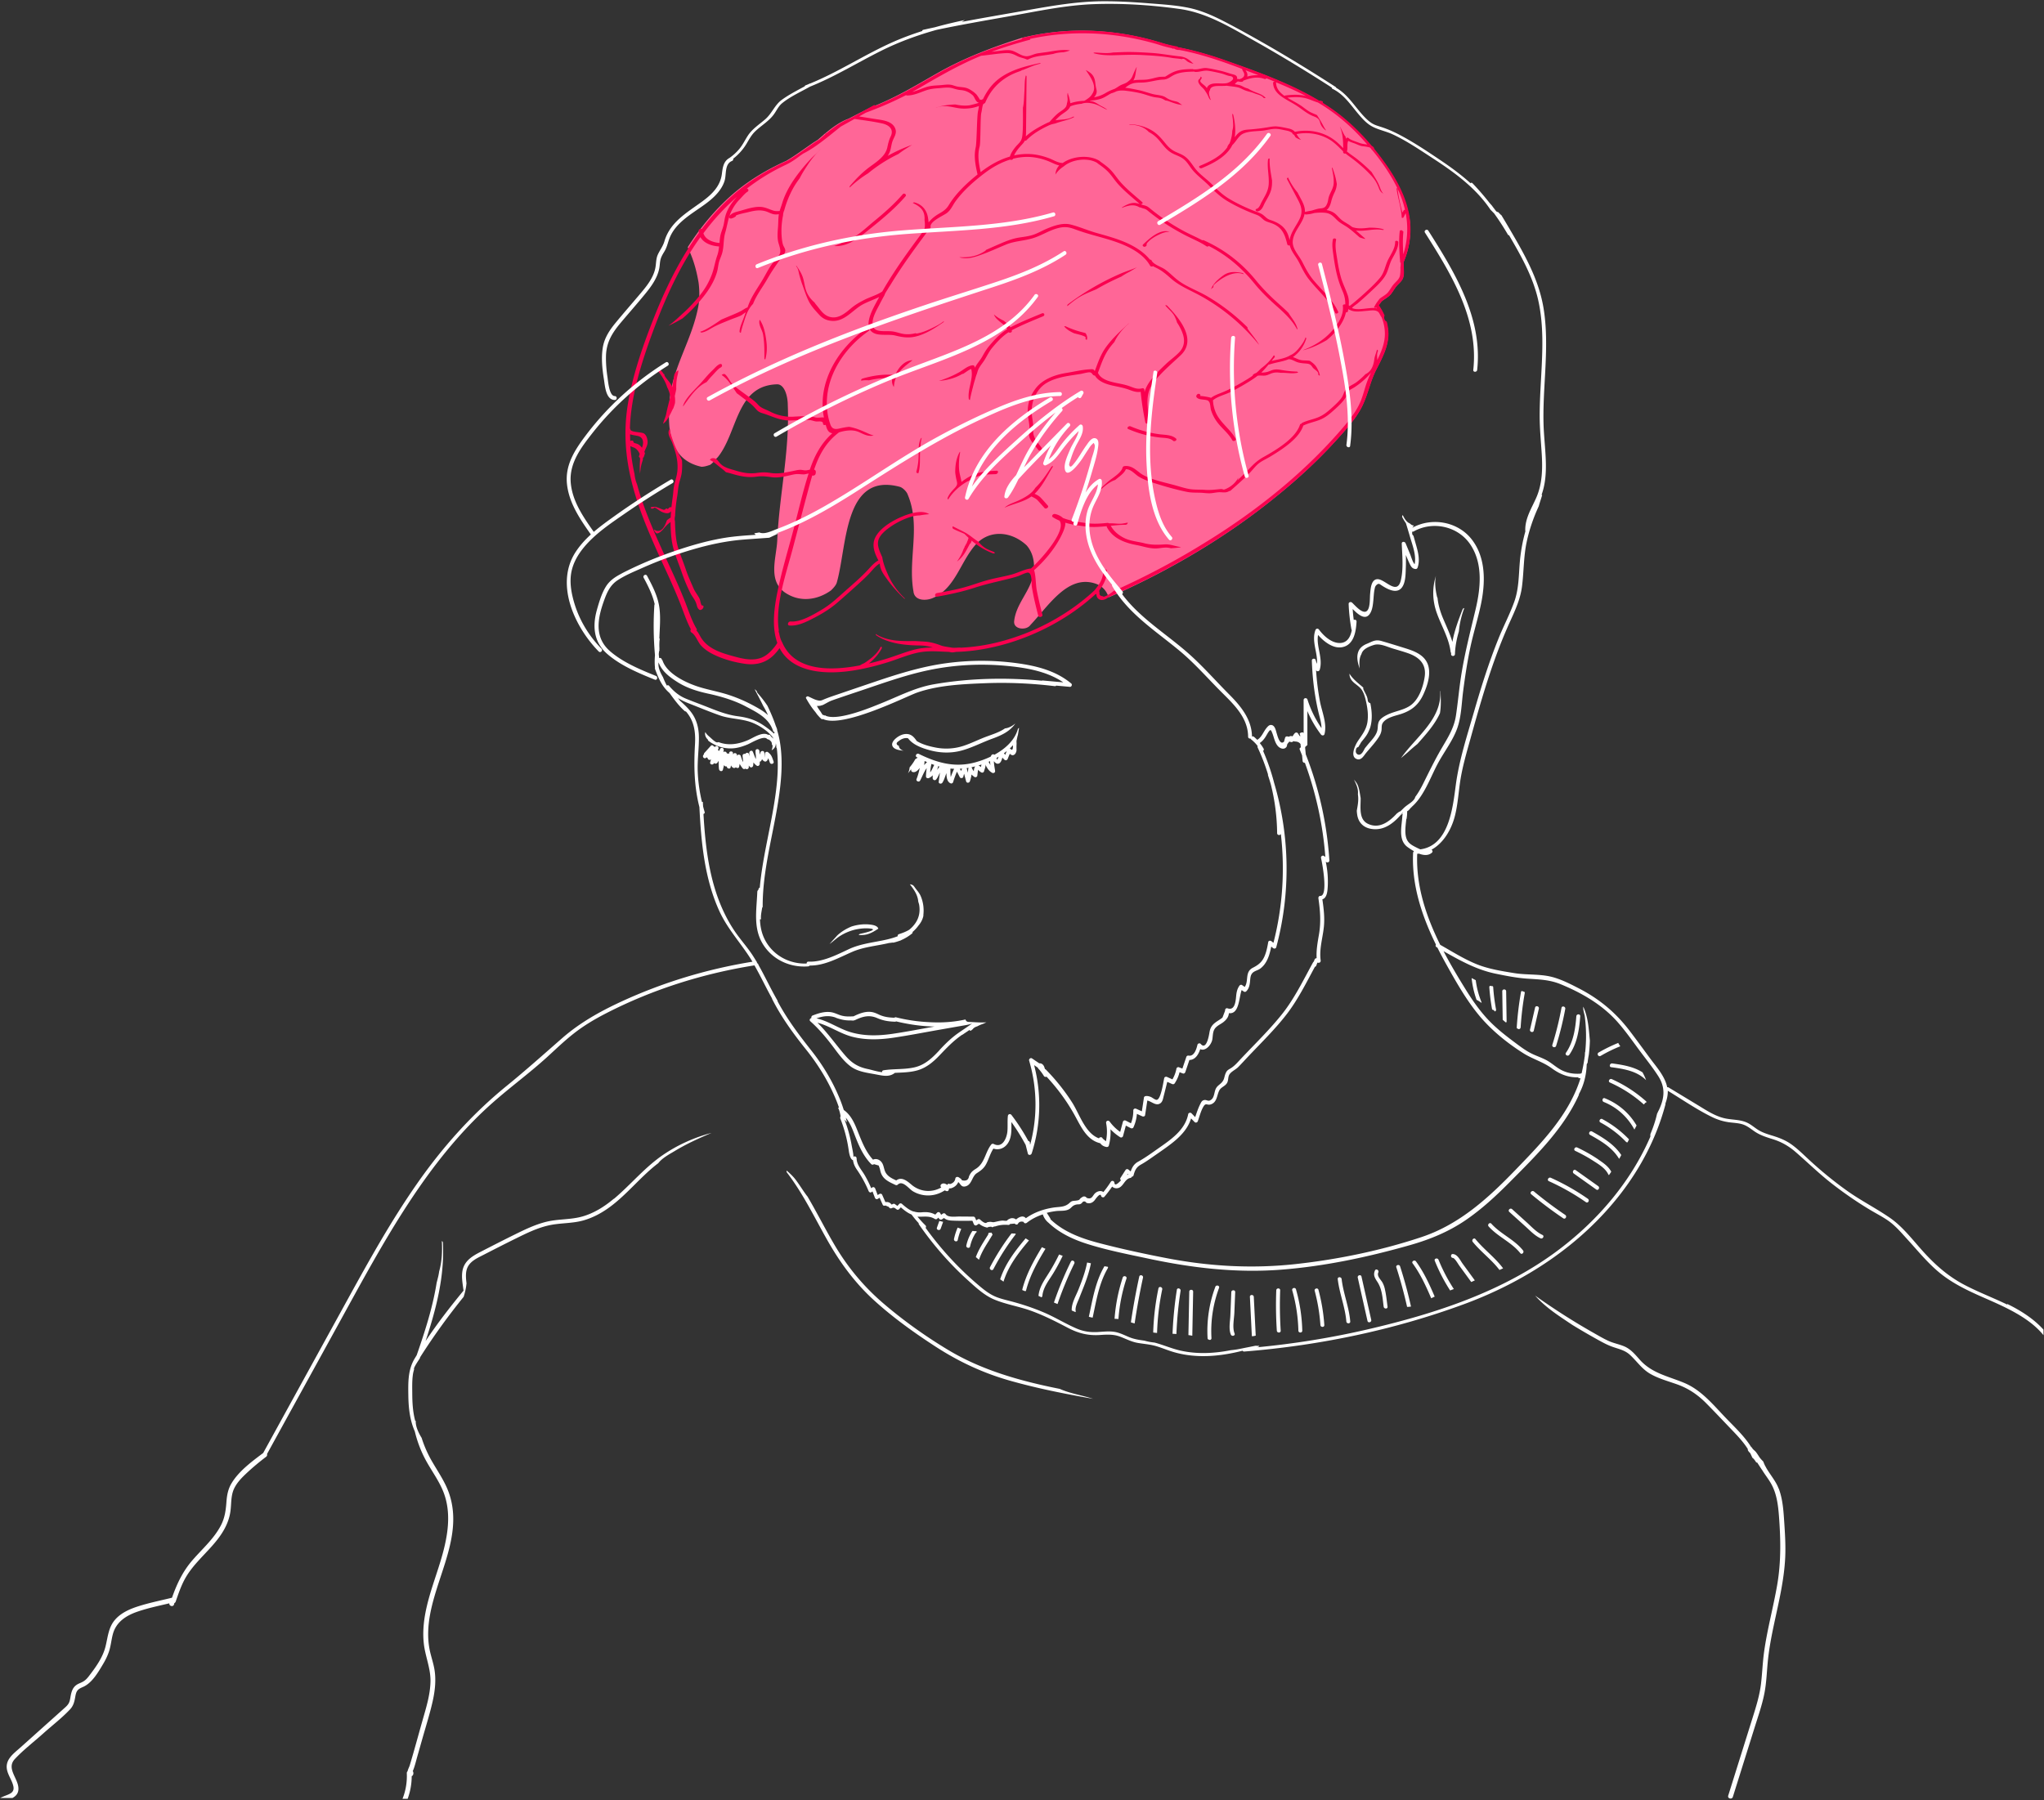 <svg width="932" height="821" viewBox="0 0 932 821" xmlns="http://www.w3.org/2000/svg"><rect x="0" y="0" width="932" height="821" fill="#333333" stroke="none"/><g fill="none" fill-rule="evenodd"><path d="M642.435 98.545c-1.4-8.276-5.58-16.33-10.893-23.776a124.033 124.033 0 0 0-5.142-6.76c-.08-.64-.51-1.07-1.128-1.36-3.61-4.3-7.62-8.42-12.09-12.21-3.18-2.71-6.633-5.18-10.284-7.45.195-.3.05-.76-.517-.84-.42-.06-.85-.15-1.26-.25-12.58-7.58-27.42-12.99-41.57-17.96-7.39-2.64-14.99-4.94-22.77-6.39-3.13-.83-5.74-1.43-8.38-2.31-2.37-.7-4.6-1.3-6.84-1.84-6-1.45-12.1-2.45-18.24-2.98-12.54-1.1-25.21-.17-37.46 2.87-13.09 4.13-25.45 8.88-36.97 15.24-9.77 5.48-19.15 11.38-30.23 15.81-.15-.28-11.69 5.78-11.69 5.78-3.61 1.26-7.14 3.77-10.63 6.68-.6.41-.67.52-.75.63-.88.75-1.76 1.51-2.64 2.29-.85.56-1.73 1.06-2.44 1.56-1.8 1.26-3.61 2.52-5.42 3.78-2.13 1.49-4.28 2.96-6.52 4.26-8.93 4.03-17.34 9.04-24.72 15.46-7.99 7-14.66 15.21-20.26 23.95.2.44.4.88.57 1.34 2.19 4.81 3.5 9.62 4.38 14.86.44 3.5.44 6.56 0 10.06-2.62 15.3-11.37 27.55-13.12 42.41-.87 11.37-1.75 27.98 14.43 31.48 1.31 0 2.63-.44 3.94-.88 1.32-.87 2.19-2.19 3.5-3.5 9.18-11.37 8.31-32.79 27.11-33.23 3.06 0 4.81 4.81 4.81 9.62.88 20.99-3.93 41.1-4.81 61.65-.43 8.31-4.81 19.24 4.81 24.49 6.12 3.5 13.56 2.62 19.68-1.75.88-.87 2.19-2.18 2.63-3.5 4.81-16.62 3.06-50.73 28.86-43.73 1.31.43 3.06 2.18 3.5 3.5 6.12 14.43 0 29.29 2.63 44.16.44 4.37 5.69 4.37 8.75 3.06 10.49-4.37 12.68-17.06 20.11-24.93 6.56-6.56 16.18-5.25 22.74.88 3.06 3.49 3.94 8.3 3.06 13.55-1.75 7.87-7.87 13.12-8.74 20.99-.44 3.93 5.68 4.37 7.43 1.75 8.31-8.75 17.05-23.18 29.74-18.81 3.24 1.16 5.01 3.41 5.92 6.24 28.84-12.63 54.79-28.37 76.42-46.04 10.55-8.5 20.05-17.46 28.35-26.74 4.17-4.65 8.37-9.39 10.88-14.64 2.56-5.37 3.54-11.01 6.21-16.24 2.8-5.5 5.71-10.83 5.54-16.8-.05-1.74-.33-3.46-.79-5.14-1.13-.58-1.37-1.92-1-2.75-.66-1.67-1.53-3.24-2.58-4.74.6-.81 1.02-1.69 1.95-2.35 1.45-1.02 2.76-1.7 3.8-3.04.9-1.17 1.54-2.45 2.51-3.57.95-1.1 2.19-2.02 2.75-3.31.62-1.45.43-3.15.4-4.68-.02-.88-.05-1.75-.1-2.62 2.92-6.76 3.89-14.06 2.65-21.33z" fill="#FF6697"/><path d="M639.656 105.652c.08-.723-1.338-.923-1.42-.2-.375 3.332-.283 6.71-.1 10.112.064 1.22.187 2.476.288 3.74-.026.063-.055.125-.082.186a.915.915 0 0 1 .358.785 23.01 23.01 0 0 1-.197 2.144c.023-.05.05-.09.072-.13.014 1.1-.032 2.2-.205 3.26-.283 1.74-1.67 2.69-2.836 4.04-.967 1.12-1.606 2.4-2.51 3.56-1.028 1.32-2.572 2-3.902 3.05-.913 1.13-1.77 2.29-2.407 3.57-.068.12-.157.23-.26.31.216.3.69.47 1.078.18l.007-.01c.09.13.186.27.274.41a4.514 4.514 0 0 0-.552-.12c-2.928-.47-8.03 1.27-10.796-.07.533-.74 1.97-1.62 2.52-2.08.46-.39.92-.78 1.375-1.18 1.44-1.24 2.84-2.51 4.2-3.79 2.44-2.31 5.16-4.68 6.89-7.36 1.62-2.5 1.92-5.46 3.32-8.03 1.34-2.45 2.8-4.78 2.81-7.55 0-.74-1.42-.93-1.43-.2 0 2.99-1.82 5.42-3.17 8.08-1.41 2.78-1.66 5.83-3.78 8.39-2.21 2.66-4.92 5.13-7.59 7.55-1.56 1.41-3.16 2.79-4.82 4.15-.48.39-.99.73-1.38 1.12l-.02-.03a.626.626 0 0 0-.42-.25c.14-1.52.09-3.04-.42-4.56-.93-2.79-2.34-5.45-3.14-8.28-.76-2.72-1.27-5.47-1.68-8.21-.44-2.91-1.13-5.98-.51-8.83.16-.74-1.3-.94-1.46-.2-.52 2.4-.09 4.85.24 7.29.4 2.87.86 5.75 1.56 8.61.62 2.54 1.45 5.05 2.53 7.5.99 2.22 1.36 4.17 1.31 6.26-.46-.18-1.18.07-1.11.62.59 4.28-2.52 8.92-5.68 12.23-3.16 3.32-7.28 5.96-12.02 7.77-.15.06-.26.14-.33.23l.09-.03c3.78-.96 7.25-2.64 10.63-4.59 1.21-.98 2.33-2.03 3.34-3.15 2.45-2.7 4.71-6.08 5.36-9.5.39.07.85-.08.92-.49.07-.37.13-.74.19-1.12l.04.03c.07.27.36.43.67.46 2.16 1.22 5.28.6 7.82.42 1.1-.08 2.44-.32 3.53-.14 1.8.29 2 1.18 2.6 2.28.18.31.35.59.55.85.96 2.44 1.47 4.99 1.46 7.58-.01 4.18-1.59 8.05-3.48 11.89.01-1.33-.28-2.68.28-3.97.15-.35-.09-.64-.42-.76-.3 1.4-.99 2.86-1.16 4.15-.37 2.91-1.27 5.69-4.01 6.99-.03.01-.06.02-.08.03-1.22 1.3-2.58 2.52-4.07 3.64-1.37 1.03-3.59 1.89-4.7 3.11-1.03 1.14-1.22 2.8-2.15 4.07-1.29 1.75-3.03 3.31-4.73 4.83-1.79 1.61-3.63 3.11-6.07 4.08-2.29.92-4.75 1.34-7 2.4-.25.12-.38.29-.42.47-.31-.01-.61.12-.71.45-1.98 6.11-10.33 11.22-16.59 14.72-2.92 1.64-4.58 3.27-6.78 5.6-1.63 1.73-3.38 3.4-5.18 5.03.13-.28.25-.55.36-.82a.66.66 0 0 0 .04-.36c-1.25 2.48-3.54 4.31-6.15 5.32-.39.15-.72.09-.98-.08l-.61-.09c-2.45.22-4.95.58-7.37.39-2.28-.17-4.74-.01-6.97-.36-2.45-.4-4.8-1.22-7.16-1.85-4.69-1.27-9.78-2.3-13.94-4.47-2.76-1.45-4.87-4.7-8.78-4.14-.4.06-.7.39-.78.7-.63 2.4-4.52 4.57-6.57 6.34a91.79 91.79 0 0 0-5.27 4.97c-.22.23-.27.44-.21.63 2.67-2.43 5.4-5.23 8.69-6.34.31-.25.62-.51.93-.76 1.65-1.31 3.22-2.45 3.94-4.15 2.42 0 4.13 2.33 5.85 3.38 1.88 1.14 4.03 1.97 6.23 2.68 5.15 1.65 10.6 3.26 16.01 4.33 2.23.43 4.59.23 6.89.4 1.21.09 2.4.26 3.65.18 1.49-.1 2.95-.51 4.43-.46 1.61.05 2.77.31 4.11-.56.2.02.43-.04.64-.23 3.06-2.71 6.12-5.39 8.87-8.25 1.41-1.46 2.63-3.22 4.34-4.43 1.56-1.1 3.46-1.94 5.1-2.95 5.73-3.49 12.91-8.22 14.77-13.96.01-.03.01-.05.02-.07.09-.02.19-.04.29-.09 2.51-1.19 5.35-1.62 7.85-2.76 2.04-.93 3.71-2.27 5.27-3.66 1.62-1.44 3.25-2.9 4.6-4.49.6-.71 1.15-1.45 1.6-2.22.45-.78.57-1.87 1.15-2.55.52-.61 1.56-1.01 2.27-1.47 1-.64 1.97-1.32 2.88-2.04 1.66-1.31 3.18-2.75 4.5-4.28l.46-.54c-.79 1.64-1.51 3.3-2.1 5.02-.89 2.64-1.53 5.35-2.61 7.98-2.21 5.38-6.34 10.16-10.51 14.85-16.27 18.42-37.29 35.62-61.79 50.48-12.66 7.81-26.23 14.95-40.49 21.34-1.17.99-2.44 1.82-3.89 2.4-.46.18-.83.08-1.1-.16-.78.03-1.58-.58-1.26-1.54-.07-.15-.12-.31-.14-.47-.04-.17-.03-.35.02-.52l.13-.31c.15-.2.31-.39.47-.58l-.03-.05c1.64-2.31 2.75-4.68 2.94-7.88.07-1.12-1.61-1.12-1.68 0-.23 3.74-1.89 6.11-4.15 8.83-11.84 11.01-27.31 19.35-43.58 23.47a86.423 86.423 0 0 1-17.31 2.59.933.933 0 0 0-.36-.06c-1.51.02-2.72.23-4.13-.04-1.57-.3-3.15-.4-4.6-.95-2.19-.82-4.58-1.55-7.16-1.72-1.57-.1-3.11-.18-4.63-.28-3.87.05-7.77.13-11.57-.7-1.96-.43-4.4-1.19-6.25-2.52-.05.26.01.51.26.68 5.34 3.57 12.33 4.5 19.71 4.57 2.26.02 4.15.41 6.01.92-2.8.02-5.64.25-8.65 1.04-4.39 1.17-8.8 3-13.23 4.32-2.37.71-4.82 1.37-7.3 1.95 2.41-1.93 4.41-4.22 5.82-6.75.27-.49.09-.84-.24-.98-.14.16-.28.32-.42.49-.03.14-.08.29-.17.44-1.23 2.05-2.89 3.61-4.78 5-.96.71-2.07 1.65-3.26 2.04-.29.18-.58.36-.88.53-.04.03-.08.05-.12.08-12.37 2.39-24.91 2.23-31.9-5.04a18.29 18.29 0 0 1-3.5-5.33l.01-.02c-.82-1.29-1.21-2.98-1.48-4.43-.19-.34-.22-.78-.11-1.16-1.76-11.3 3.22-25.55 6.27-37.03 2.75-10.37 5.37-20.61 8.14-30.72.26-.95.53-1.91.82-2.87.52.19 1.33-.05 1.51-.74.31-1.21-.01-1.75-.66-1.93 2.1-6.24 5.19-12.4 11.3-16.95.03-.02.05-.04.07-.06.74-.2 1.47-.42 2.13-.54 2.75-.52 4.98-.5 7.2.53 2.06.96 3.99 2.03 6.46 1.45-.88-.22-1.76-.56-2.66-.97-2.86-1.3-5.53-2.45-8.51-2.98-1.51.12-3.05.44-4.55.79-2.5.58-3.47-.22-4.09-2.04-.4-1.16-.73-2.34-.97-3.55-.6-2.94-.74-6.04-.43-9.15 1.11-11.29 8.27-22.25 18.89-29.76.97-.68.01-1.89-.97-1.2-11.98 8.47-19.67 21-19.99 33.67-.06 2.38.14 4.73.59 7-1.06-.2-2.52.22-3.64 0-.93-.18-1.61-.5-2.61-.54-2.61-.11-5.25.01-7.93.16-3.55.2-7.53-.84-10.27-2.29-2.03-1.08-4.1-1.49-5.6-3.21-1.48-1.69-3.38-2.95-5.23-4.32-2.03-1.51-4.22-2.99-6.07-4.66-1.59-1.43-2.14-3.47-3.74-4.85-.38-.32-1.19-.09-1.52.35 2.4 1.49 4.14 4.18 5.69 6.5.4.6.79 1.2 1.19 1.79.66.47 1.31.95 1.94 1.44 2.2 1.71 4.53 3.18 6.32 5.24 1.05 1.2 1.62 1.88 3.31 2.38 4.21 1.23 7.85 3.43 12.78 3.35 2.87-.05 5.81-.4 8.62-.22 1.16.07 1.98.49 3.08.66 1.07.15 3.27-.45 3.27 1.02 0 .62.68.75 1.23.53.43 1.65 1.01 3.6 3.02 3.84-5.26 4.64-8.22 10.53-10.24 16.51l-.04.11c-.33.06-.67.13-1.01.2-1.38.3-1.99-.1-3.21-.14-1.18-.03-2.54.36-3.74.6-3.61.73-6.52 1.34-9.92.82-2.24-.35-3.93-.33-6.33 0-3.39.47-6.51-.14-9.38-1.01-2.86-.88-5.57-1.37-7.41-3.47-.94-1.08-1.43-2.31-3.31-2.25-.61.02-1.06.43-1.23.86 1.39.57 2.52 1.57 3.76 2.59 1.2.99 2.48 1.85 3.52 2.94.77.2 1.55.37 2.29.59 3.7 1.1 7.38 2.05 11.76 1.44 2.72-.37 4.54-.04 7.09.28 2.18.27 4.29-.09 6.6-.57 1.29-.26 2.61-.65 3.89-.82 1.51-.2 2.54.1 3.97.08.37-.01 1.32-.26 2.12-.41-2.71 8.42-4.61 17.02-6.9 25.62-2.56 9.64-5.57 19.49-7.51 29.32-1.52 7.69-2.28 15.67.13 22.31-.7 1.28-1.84 2.55-2.33 3.1-1.47 1.65-3.22 3.08-5.3 3.8-4.33 1.48-9.08.11-13.32-1.06-3.53-.98-7.11-2.14-10.14-4.31-1.65-1.19-3-2.67-4.01-4.47-.58-1.05-1.1-2.02-1.86-2.83.12-.1.25-.18.4-.24-2.58-4.2-4.03-9.13-5.89-13.73-2.12-5.3-4.47-10.48-6.85-15.64-5.42-11.95-11.15-24.04-14.64-36.9-.64-1.53-.99-3.11-1.16-4.73-.92-4.15-1.58-8.38-1.9-12.72.49.28 1.11.47 1.59.65 1.23.47 2.15 1.69 2.66 2.93-.14.44-.27.87-.38 1.31.34.19.58.55.55 1.09-.13 2.25-.25 4.45.01 6.59.06-.8.15-1.6.26-2.39.19-1.35.57-2.62.99-3.89.02-.36.06-.72.11-1.07.1-.04.19-.08.29-.13.2-.6.4-1.21.58-1.82-.05-.21-.13-.4-.29-.58.08-.23.16-.45.25-.67.45-1.12 1.09-2.2 1.2-3.32.15-1.52-.33-3.58-1.58-4.43-1.18-.81-6.11-.47-6.24-1.92a.713.713 0 0 0-.19-.41c.05-1.77.16-3.56.33-5.37 1.28-13.22 5.57-26.5 10.34-39.34 3.84-10.37 8.21-20.55 13.66-30.26 2.39-4.25 4.99-8.36 7.81-12.29 1.47 2.61 4.76 4.02 8.51 4.26-.14 1.4-.36 2.79-.86 4.21-1.03 2.87-1.38 5.82-2.49 8.69-1.28 3.28-2.76 6.02-5.12 9-2.39 3.02-5.12 6.03-8.15 8.73-1.68 1.51-4.04 3.87-6.48 5.52a39.2 39.2 0 0 0 2.28-1.06c1.41-.71 2.79-1.48 4.16-2.28 1.82-1.57 3.56-3.19 5.18-4.91 4.83-5.14 8.78-10.25 10.54-16.29.47-1.61.51-3.22 1-4.82.41-1.31 1.03-2.56 1.38-3.88.83-3.08.46-6.16 1.36-9.2.99-3.37 1.35-7.05 3.04-10.25.94-1.8 2.1-3.48 3.61-5.01.98-1 2.29-2.65 3.49-3.4.78-.49.39-1.37-.3-1.43a94.31 94.31 0 0 1 17.68-10.81c2.28-1.06 4.52-2.56 6.76-4.3.42-.28.83-.56 1.24-.85 5.84-2.93 11.53-7.85 17.19-12.34l6.25-3.48c4.18.62 8.44 1.14 12.48 2.03 3.58.79 5.5 2.89 4 5.97-.81 1.67-1.15 3.18-1.52 4.95-.82 3.86-4.33 6.24-7.79 8.75-3.59 2.61-6.43 5.55-9.22 8.82-.22.25-.24.53-.14.75 2.56-2.45 5.37-4.61 8.36-6.45 4.18-3.46 8.82-6.42 13.81-8.82 1.1-.83 2.23-1.64 3.39-2.38.92-.59 1.89-1.22 2.9-1.81-3.9 1.38-7.65 3.07-11.2 5.06.11-.14.21-.28.3-.43 1.37-2.1 1.19-4.4 2.06-6.58.69-1.71 1.75-3.13 1.3-4.96-.36-1.46-1.44-2.64-2.97-3.38-2.09-1-4.72-1.21-7.07-1.59l-6.62-1.07 3.08-1.71c6.4-2.38 12.5-5 18.31-8 .14.1.32.16.55.16 3.22-.05 5.76-1.39 8.63-2.36 1.83-.62 3.65-.83 5.59-.96 2.23-.15 4.43-.6 6.6.04 1.19.35 2.18.69 3.45.79 2.34.19 3.97.96 5.59 2.38.93.82 1.35 3.29 2.92 3.42-1.56.52-4.14 1.15-4.47 1.19-2.21.27-4.23.05-6.38-.41-2.79.12-5.64.42-8.28 1.31-.19.06-.38.14-.58.22a.96.96 0 0 0 .28-.07c3.47-1.39 6.42-.36 9.9.21 2.09.34 4.15.27 6.23-.07.51-.08 1.93-.41 3.27-.9-.16.79-.27 1.6-.45 2.36-.53 2.23-.55 14.29-1.06 16.53-.94 4.11-.08 8.27.84 12.34-4.99 4.03-9.88 8.64-13.07 13.9-1.1 1.81-2.28 2.71-4.3 3.86-1.28.74-2.48 1.57-3.52 2.55-.53.5-1.03 1.03-1.43 1.58-.07-.96-.22-1.86-.34-2.51-.55-2.96-2.42-5.6-5.93-6.59-.38-.11-.73 0-.97.19.09.03.19.06.28.11 1.52.82 3.14 1.67 4.12 3.18.9 1.38 1.09 2.97.99 4.56.28 1.92.34 4.38-.8 5.06-.36.21-.45.51-.37.78-4.47 6-8.95 12.11-13.08 18.48-1.75 2.7-3.44 5.44-5.03 8.23-.26.17-.53.34-.81.5-2.34 1.35-5.07 2.12-7.54 3.39-2.18 1.13-4.06 2.21-5.89 3.76-2.77 2.34-5.97 5.07-9.9 3.86-2.84-.87-4.27-3.49-5.96-5.45-.3-.35-.56-.72-.8-1.08-1.82-1.57-3.19-3.41-3.96-5.83-.58-1.83-.75-3.77-1.35-5.59-.65-1.99-1.81-3.71-2.99-5.39-.06.18-.03.37.13.55.8.92.92 2.5 1.23 3.62.4 1.43.79 2.85 1.3 4.24.95 2.59 1.8 5.36 3.03 7.84 1.13 2.26 3.05 4.31 4.79 6.21 1.47 1.59 3.16 2.56 5.73 2.76 5.88.45 9.65-5.19 14.2-7.57 2.42-1.26 5-2.14 7.4-3.32l-.22.41c-1.64 3.05-3.59 6.33-4.36 9.59-.5 2.11-.51 4.49 1.29 5.92 2.66 2.11 7.26.83 10.61 1.65 3.59.88 6.61 1.33 10.52.12 4.16-1.28 7.84-3.71 11.26-6.06.28-.19.39-.42.38-.64-1.16.93-2.44 1.71-3.79 2.39-2.65 1.35-5.44 2.7-8.35 3.24-.31.06-.58.01-.81-.11-1.86.48-3.69.62-5.55.32-1.7-.28-3.23-.93-4.97-1.14-3.51-.42-8.68.9-9.03-3.28-.26-3.02 1.8-6.37 3.25-9.19.7-1.37 1.44-2.73 2.19-4.08.05-.2.13-.4.22-.6.07-.14.13-.28.21-.42.02-.04.04-.08.07-.12.06-.12.13-.23.2-.35.02-.03.04-.06.05-.08l.26-.41c.09-.15.19-.3.27-.43.19-.3.39-.64.6-.99.2-.33.42-.67.66-.99 5.28-8.76 11.39-17.03 17.39-25.09.08.06.17.1.27.12.11-.21.22-.42.33-.62.14-.26.32-.58.53-.9-.87-2.52 5.5-5.25 7.18-6.43 2.01-1.41 2.77-3.57 4.07-5.38 3.51-4.88 8.52-9.33 13.47-13.05 3.39-2.55 7.27-4.77 11.51-6.08.43.28 1.19.11 1.32-.38 1.73-.44 3.52-.73 5.36-.82 3.47-.16 6.83.5 9.99 1.64 1.91.69 3.69 1.79 5.69 2.23-1.03 1.15-1.56 2.44-1.7 3.93 0 .02-.01.05-.01.07 0 .05-.01.1-.01.15.99-1.54 2.3-2.76 3.8-3.71 3.72-3.26 11.16-4.2 15.36-1.51.04.08.11.16.22.23 1.94 1.35 3.79 2.73 5.28 4.44 1.34 1.55 2.42 3.23 3.78 4.77 2.88 3.27 6.52 6.14 9.85 9.09.68.61 1.97-.13 1.27-.74-3.54-3.12-7.44-6.16-10.39-9.7-1.38-1.66-2.53-3.46-4.07-5.04-1.37-1.4-3.01-2.59-4.69-3.75a.569.569 0 0 0-.24-.25c-4.58-2.95-12.38-2.29-16.84.93-.05-.01-.1-.02-.15-.02-2.04-.03-4.21-1.46-6.05-2.14-1.4-.53-2.86-.98-4.35-1.32-3.28-.75-6.67-.83-10.02-.29-.54.09-1.08.19-1.6.31.82-1.9 2.26-3.54 3.74-5.14.56-.59.91-1.1 1.15-1.61.26.07.55.03.77-.2 2.67-2.8 6.43-5.01 10.14-6.73.93-.43 1.91-.69 2.92-.88 1.35-.5 2.73-.89 4.13-1.28 1.46-.41 3.19-.89 4.61-1.74a.792.792 0 0 0-.8.02c-2.18 1.26-4.73 1.12-7.3 1.46-.19.02-.36.05-.54.08.72-.78 1.47-1.54 2.31-2.23 1.14-.95 2.61-1.7 3.59-2.77.39-.43.69-.88.88-1.37 1.45-.59 3.24-.99 5.03-1.16l.01.03c1.8-.72 3.86-.5 5.75-.03 2.15.54 4.06 1.95 6.12 2.77-.72-.66-1.56-1.14-2.59-1.65-1.48-.74-2.86-1.97-4.56-2.29-.28-.05-.56-.08-.85-.12.07-.05.15-.1.22-.16.06.01.13.01.19 0 1.62-.18 3.24-.36 4.73-.87 1.78-.61 3.12-1.71 4.74-2.5.04 0 .08-.01.13-.02.81-.24 1.51-.53 2.17-.87 1.32-.38 2.6-.45 4.36-.23 2.18.27 4.37.6 6.5 1.1 2.13.5 4.15 1.34 6.27 1.78.89.19 1.83.21 2.72.42 1.01.23 1.7.67 2.47 1.13 1.04.04 2.12.6 3.1.93 1.29.44 3.05 1.04 4.66 1.1-.76-.22-1.44-1.01-2.12-1.31-.44-.2-.93-.3-1.41-.41-1.3-.32-2.22-.58-3.39-1.27-.44-.26-.88-.57-1.35-.79-1.66-.75-3.55-.73-5.31-1.19-2.27-.59-4.42-1.4-6.74-1.86-1.78-.36-3.83-.83-5.81-.99 1.01-.81 2.11-1.59 3.46-1.99 1.43-.42 2.98-.35 4.5-.41 3.29-.12 6.21-1.22 9.42-1.34 2.09-.08 3.11-1.23 4.8-2.07 2.77-1.38 6.03-1.51 9.31-1.57.13.08.28.13.46.14 2.14.11 3.78-.84 6-.51 1.84.28 3.75.69 5.56 1.12 1.23.29 2.33.77 3.52 1.13.36.11 1.24.17 1.55.35 2 1.17-1.18 2.81-2.2 3.02-2.69.56-6.76-.7-8.63 1.38-.23.27-.39.57-.49.9-.19-.25-.38-.5-.6-.74-.52-.55-1.2-.98-1.75-1.51-1.09-1.03-.62-1.28-.08-2.17.22-.36-.08-.69-.46-.82 0 .4-.15.8-.53 1.09-1.12.86-.21 2.22.81 3.39.74.68 1.43 1.35 1.95 2.24.62.89 1.13 1.81 1.52 2.83.09.14.17.29.26.43s.18.27.27.39c.12.16.28.24.45.28-.23-.42-.39-.87-.49-1.34-.02-.05-.03-.1-.05-.14-.18-.49-.31-1-.32-1.54-.01-.62.16-1.08.44-1.5.18-1.44 1.81-1.84 3.58-1.87 1.41-.03 2.8.01 4.16-.11.07.02.14.05.23.06 1.47.2 3.01.32 4.47.62s2.46 1.06 3.8 1.53c1.36.47 2.73.69 4.06 1.26 1.25.53 3.25.87 3.98 1.89.16.22.58.33.85.26l.11-.03.12-.06c-.96-.98-2.02-1.57-3.49-2.12-1.58-.59-3.12-1.22-4.55-2.13-.45-.11-.9-.24-1.43-.47-.77-.34-1.39-.77-2.22-1.02-.8-.23-1.65-.38-2.5-.5l.25-.13c.16-.08.25-.22.27-.36.18-.15.35-.31.54-.48.43-.39.72-.25 1.34-.15.41.07.76.07 1.14-.01.31-.06.43-.25.43-.45 2.94-1.1 6.16-2.09 9.64-.83.45.16.81-.02.93-.28 1.3.52 2.6 1.04 3.9 1.58-.4-.07-.86.11-.84.53.23 5.53 6.21 7.38 10.98 10.55 2.31 1.52 4.25 3.28 6.88 4.43.74.32 1.65.6 2.28 1.06 1.23.88 1.11 1.82 1.58 2.88.44.99 1.03 1.71 1.96 2.49.168.14.34.19.5.18-.65-.74-1.07-1.66-1.58-2.6-.8-1.46-1.67-2.9-2.58-4.3-1.1-.55-2.3-.93-3.37-1.55-1.13-.65-2.13-1.44-3.14-2.2-2.07-1.54-4.7-2.78-6.98-4.2 2.74-.33 5.67-.45 8.49.3 1.89.5 3.59 1.38 5.44 1.9 7.93 4.7 14.66 10.47 20.41 16.82.7.77 1.4 1.56 2.09 2.35-1.33-.21-2.54-.31-3.86-.83-1.13-.46-3.85-1.25-4.58-2.04-.26-.28-.88-.38-1.11-.09-.09.12-.17.25-.24.38-.04-.37-.08-.73-.14-1.09-.15-.1-.29-.25-.4-.44-.77-1.33-1.38-2.74-2.12-4.08 0 .05.01.11.03.17 1.26 3.22 1.44 6.44 1.42 9.67-2.64-2.77-5.29-5.11-9.34-6.58a22.89 22.89 0 0 0-12.68-.85c-.59-.68-1.41-1.23-2.89-1.54-1.67-.35-3.55-.77-5.24-.92-1.64-.15-3.17.22-4.72.46-2.32.37-4.68.65-7.07.85-1.32.11-2.72.12-3.92.56-1.67.62-2.68 1.82-3.61 3.09.57-3.39.09-7.13-.66-10.29a.676.676 0 0 0-.39-.45c-.12.82.16 1.86.21 2.64.06.83.13 1.68.14 2.52.01.92-.15 1.78-.4 2.61-.02.8-.1 1.58-.25 2.38-.073.4-.17.79-.28 1.18-.19.79-.44 1.56-.78 2.29-.07.07-.16.12-.24.18-.22.41-.46.79-.72 1.17.04.05.07.1.12.14-2.78 4.06-7.56 6.54-12.66 8.64-.84.35.08 1.37.92 1.02 5.38-2.23 10.33-4.89 13.19-9.22.27-.41.5-.84.71-1.28 1.38-1.3 2.19-2.87 3.54-4.23 2.34-2.33 7.25-1.93 10.76-2.42 1.7-.24 3.51-.73 5.26-.76 1.64-.02 3.55.49 5.19.8 1.18.22 2 .6 2.64 1.15 0 .29.26.62.65.68.26.33.49.69.72 1.1l.08.14c.79.54 1.64.92 2.54 1.15-1.06-.83-1.56-1.76-2.08-2.62 4.79-.99 10.11-.29 14.57 2.22 2.72 1.53 4.58 3.66 6.68 5.64l-.01.37c-.01.52.65.81 1.1.61.46.4.93.78 1.44 1.14 3.78 2.7 7.25 5.67 10.25 8.92 1.83 1.97 2.72 3.66 3.57 5.91.38 1.02.92 1.79 1.98 2.35-.92-.96-1.32-2.23-1.85-3.59-.86-2.18-2.27-4.19-3.5-6.24-.59-.6-1.21-1.19-1.82-1.78a69.388 69.388 0 0 0-4.91-4.23c-1.47-1.16-3.11-2.2-4.56-3.39.53-1.56-.07-3.39.62-4.87 1.08.66 2.53.99 3.67 1.49.76.33 1.5.66 2.31.87.48.12 2.91.29 4.01.76l.55.66c.04.19.18.34.37.43 4.4 5.32 8.26 10.92 11.15 16.73 1.74 3.47 3.01 7 3.82 10.54-.25-.01-.48.07-.61.29-.18.32-.36.65-.54.98a69.503 69.503 0 0 1-2.2-10.67c-.04-.3-.3-.46-.59-.49.05.11.1.23.12.38.6 4.35 2.19 8.74 2.33 13.12.33.11.71.05.86-.26.31-.62.63-1.23.96-1.83 1.2 6.33.855 12.69-1.11 18.77-.19-3.53-.32-7.05.07-10.51m-347 98.13c-.07.21-.14.41-.21.61-.25-.33-.51-.65-.79-.92-.41-.4-.86-.68-1.435-.9-.31-.12-1.73-.41-1.67-.78.12-.77-.77-.85-1.43-.48a62.58 62.58 0 0 1-.08-3.07c.23.062.47.13.73.2.963.26 2.02.36 2.98.61 2.12.56 2.58 2.6 1.91 4.72M336 89.812c-.42.47-.82.94-1.19 1.38-1.86 2.19-3.39 4.86-4.09 7.428-.4 1.47-.5 2.96-.9 4.45-.43 1.59-1.15 3.14-1.42 4.75-.17 1.005-.25 2-.34 2.99-3.41-.31-6.49-1.68-7.32-4.44 4.5-6.03 9.57-11.6 15.26-16.57m83.29-49.77c9.3-5.4 18.29-10.6 28.14-14.63.08.01.17.01.26 0 3.64-.4 7.3-.99 10.95-1.18 2.15-.11 3.42.44 5.19 1.36 1.38.72 2.86.86 4.25 1.5.25.11.57.11.8-.01 2.58-1.36 5.563-1.59 8.54-2.02.96-.14 1.92-.31 2.87-.47 1.51-.52 3.07-.68 4.64-.76.34-.07.68-.14 1.03-.22.67-.15 1.31-.36 1.94-.61-3.35-.51-6.46.11-9.72.63-1.74.28-3.52.45-5.26.75-1.43.25-2.88 1.06-4.27 1.24-2.96.38-5.34-2.45-8.27-2.71-1.9-.17-3.88.23-5.75.43-.85.09-1.71.18-2.56.28 5.82-2.14 11.76-3.97 17.74-5.55-.05-.1-.09-.21-.12-.32 10.67-2.32 21.61-3.05 32.49-2.24a122.88 122.88 0 0 1 26.02 4.83l.01.04.2.02c.01 0 .01 0 .02.01l.01.01c2.02.68 4.02 1.19 6.06 1.61.03.08.05.17.07.26.35-.17.78-.18 1.09.06.07.05.14.08.2.13h.02c.18.03.35.12.52.16.34.09.69.17 1.04.22-.05-.04-.09-.09-.14-.14 2.45.43 4.89.95 7.33 1.59 7.45 1.9 14.67 4.44 21.77 7.14.02.59.39 1 .7 1.6.49.97.29 1.95-.68 2.505-.09.05-.15.11-.19.17-.28.11-.57.21-.85.32-.074.03-.13.07-.175.1-.26-.05-.53-.13-.78-.14-.16-.01-.31 0-.46.01.15-.26.203-.55.05-.93-.36-.89-1.347-1.027-2.26-1.28-1.8-.51-3.6-1.16-5.45-1.57-1.95-.43-4.01-.94-5.99-1.17-2-.23-3.45.62-5.36.58l-.06-.03c-.2.06-.42.07-.66.01-.16-.04-.32-.08-.47-.12-2.68.04-5.41.15-7.81 1-1.4.49-2.62 1.19-3.81 1.94-1.15.72-.63.51-2.5.58-.4.02-.82.02-1.21.09-1.99.36-3.72 1-5.82 1.2-1.65.16-3.37.03-5.01.23-.29.04-.56.09-.84.14 1.12-1.72.97-3.61 1.51-5.82.03-.1.02-.2-.01-.287-.78 1.38-1.37 2.93-2 4.38-.38.86-.94 1.51-1.63 1.99-.14.13-.29.26-.46.39-1.03.81-2.42 1.05-3.56 1.73-.87.516-1.58 1.026-2.39 1.466-1.4.48-2.73 1.07-3.94 1.8-1.76 1.06-3.42 1.69-5.44 2.07.39-.44.71-.91.94-1.43.53-1.21.18-1.97-.08-3.23s-.26-2.53-.66-3.78c-.66-2.06-2.06-3-3.97-4.02 2.2 3.22 5.32 7.46 2.97 10.86-.67 1.32-2.11 2.31-3.63 3.19-2.18.05-4.46.46-6.36 1.09-.22-1.45-.84-4.06-1.11-4.02.05-.01.1-.03.15-.04-.07-.18-.13-.36-.18-.55l-.03-.13c-.39.82-.07 2.15-.08 2.95-.01.69-.12 1.32-.34 1.91.01.19 0 .37-.04.56-.14.13-.17.29-.14.45-.6 1.47-2.33 2.26-3.67 3.32-1.53 1.22-2.8 2.66-4.06 4.09l-.01.01c-.68.25-1.35.55-2.02.9-3.15 1.6-6.29 3.36-8.79 5.67.04-.35.06-.73.1-1.15l.25-26.1c.02-.27-.13-.44-.34-.53-.65 2.31-.47 5.01-.65 7.4-.18 2.45-.15 4.96-.68 7.37.04 4.47.06 8.74-.12 11.03-.12 1.51-.14 3.05-1.09 4.37-.6.85-1.49 1.6-2.16 2.43-1.13 1.38-2.07 2.8-2.57 4.4-4.98 1.43-9.41 4.06-13.33 7.09-.86-3.88-1.53-7.81-.46-11.7.5-1.83.29-13.52.76-15.34.32-1.25.37-2.68.83-3.93.18-.11.33-.23.47-.35.22-.07.413-.2.51-.43 2.073-4.82 5.15-8.69 10.06-11.68 1.77-1.07 3.67-1.9 5.66-2.58l.68-.28.16-.13c.18-.14.39-.19.6-.18 1.38-.57 2.77-1.13 4.15-1.69 1.35-.54 2.67-.91 4.02-1.24a.866.866 0 0 0-.74-.15c-6.04 1.31-11.73 2.75-16.75 5.96-4.23 2.71-6.94 6.36-8.9 10.48-.26.01-.5.13-.68.35-.18-.16-.46-.23-.78-.11.17-.06-1.29-2.18-1.47-2.37-.87-.92-2.07-1.78-3.24-2.43-.94-.52-1.85-.77-2.96-.9-1.53-.18-2.327-.18-3.85-.68-.76-.25-1.11-.39-1.92-.49-1.49-.18-3.07.11-4.56.22-1.67.12-3.35.15-4.98.49-2.74.58-5.1 1.95-7.79 2.56 1.1-.6 2.2-1.22 3.28-1.85m154.6-5.72c-1.79-.14-3.5.13-5.15.59.03-.13.06-.26.08-.4.05-.45-.02-.91-.2-1.37-.12-.32-.45-.73-.63-1.11 1.97.76 3.94 1.52 5.9 2.29m21.68 9.48c-.48-.14-.97-.25-1.47-.33-2.7-.43-5.33-.27-7.92.05-.22.03-.35.12-.4.24-2.16-1.54-3.78-3.35-3.89-5.93a.51.51 0 0 0-.21-.39c4.75 1.96 9.43 4.03 13.91 6.36m44.42 75.85c2.92-6.75 3.89-14.03 2.65-21.29-1.39-8.27-5.57-16.31-10.87-23.74-1.61-2.28-3.32-4.53-5.13-6.75-.08-.63-.51-1.06-1.13-1.36-3.6-4.29-7.61-8.41-12.07-12.19-3.17-2.7-6.62-5.17-10.27-7.43.19-.3.05-.76-.52-.83a10.4 10.4 0 0 1-1.26-.25c-12.56-7.56-27.38-12.97-41.5-17.93-7.38-2.64-14.97-4.93-22.74-6.38-.06-.16-.19-.28-.41-.32-2.72-.5-5.33-1.1-7.96-1.99-.06-.02-.11-.02-.16-.03-2.21-.66-4.43-1.26-6.67-1.8-5.99-1.44-12.08-2.44-18.21-2.97-12.53-1.09-25.17-.17-37.41 2.87-.31.08-.44.33-.44.59-12.63 3.54-24.97 8.28-36.47 14.63-9.76 5.47-19.12 11.36-30.18 15.79-.16-.27-.49-.45-.83-.26l-10.84 6.03c-3.61 1.27-7.13 3.77-10.62 6.68-.2-.01-.41.07-.54.3l-.21.33c-.88.75-1.76 1.51-2.64 2.29-.85.55-1.73 1.06-2.44 1.55-1.8 1.26-3.6 2.52-5.41 3.78-2.13 1.49-4.27 2.96-6.51 4.26-8.92 4.03-17.32 9.03-24.69 15.44-5.43 4.76-10.25 10.08-14.53 15.75-.574-.18-1.42.13-1.4.81.01.33.046.64.096.95-1.91 2.63-3.72 5.32-5.43 8.07-6.12 9.88-11.01 20.36-15.23 31.07-5.05 12.82-9.65 26.12-11.78 39.46-4.33 27.1 5.87 49.95 15.99 72.28 2.67 5.77 5.32 11.56 7.69 17.5 1.67 4.13 3.03 8.49 5.11 12.41-.28.47-.26 1.14.33 1.5.57.36 1.04.87 1.46 1.45l.08.12.08.1c.93 1.36 1.63 3.06 2.67 4.21 1.56 1.7 3.5 3.01 5.53 4.02 4.49 2.24 9.72 3.68 14.64 4.37 5.08.7 9.73-.52 13.38-4.36.68-.71 1.54-1.7 2.29-2.81 5.82 11.21 21.16 12.66 36.42 9.72 4.23-.8 8.46-1.9 12.66-3.19 5.27-1.62 10.65-4.08 15.86-4.79 4.24-.58 8.23-.15 12.27-.03l.85.17c.81.16 1.58-.01 2.38-.16 4.08-.1 8.23-.54 12.4-1.27 18.83-3.27 37.44-12.42 51.22-25.05a.6.6 0 0 0 .42-.1c-.02 1.02.31 1.97 1.34 2.49 1.38.69 3.08-.09 4.25-1.07 28.94-12.65 54.98-28.43 76.67-46.14 10.52-8.49 20.02-17.44 28.31-26.71 4.16-4.64 8.36-9.38 10.85-14.63 2.55-5.36 3.54-10.99 6.2-16.21 2.8-5.49 5.7-10.81 5.54-16.77-.05-1.74-.33-3.46-.79-5.13a.612.612 0 0 1-.12-.05c-1.01-.53-1.25-1.87-.89-2.7.01-.012.02-.022.03-.04-.68-1.62-1.55-3.19-2.6-4.69.59-.81 1.01-1.69 1.94-2.34 1.44-1.02 2.76-1.69 3.79-3.03.89-1.162 1.53-2.443 2.5-3.56.95-1.09 2.19-2.02 2.75-3.31.62-1.44.43-3.15.4-4.67-.02-.87-.05-1.74-.1-2.61m-338.51 51.5c.11.15.21.31.32.47.06.1.13.2.19.3l.48.78.04.07c.15.27.3.54.44.81l.07.13c.31.61.59 1.23.83 1.86.01.01.01.02.01.03.13.33.24.65.34.99.71 1.31 1.19 2.78 1.41 4.29-.01.03-.02.07-.02.1-.64 2.58-1.35 5.15-1.84 7.74-.26 1.35-1.1 3.04-1.44 4.52.53-.43 1.05-.87 1.45-1.4 1.22-1.59 2.09-3.48 2.97-5.29.06-.14.14-.24.23-.33.3-.79.57-1.59.79-2.43.03-.35.06-.7.06-1.05 0-.75-.05-1.49-.15-2.21.25-1.04.47-2.08.67-3.11-.06-2.28.1-4.59.71-6.76.09-.59.2-1.17.33-1.75-.18.02-.38.09-.58.24-1.32 1-1.33 1.45-1.55 2.81-.24 1.5-.47 3.01-.73 4.51-.2-.43-.4-.85-.63-1.26-.75-1.318-1.91-2.35-2.69-3.64l-.24-.408c0-.04-.01-.07 0-.1.03-.357-.15-.56-.42-.64-.3-.5-.62-.98-1.09-1.43-.33-.31-1.01-.12-1.4.2.41.52.81 1.05 1.2 1.6.08.11.15.22.23.33m26.57-5.08c-1.28.61-2.08 1.73-3.08 2.67-1.95 1.81-3.54 3.8-5.29 5.77-2.64 2.97-6.96 6.73-8.17 10.3-.06.18-.06.33-.01.46 3.09-4.2 5.87-8.75 10.66-11.05.88-1.04 1.73-2.09 2.69-3.08.82-.84 2.61-3.03 3.69-3.54 1.19-.56.71-2.09-.49-1.52m-8 110.08c-.68-.857-.68-2.38-1.16-3.31-.83-1.59-1.97-2.95-2.69-4.61-1.21-2.83-2.51-5.59-3.49-8.537-1.08-3.27-2.44-6.42-3.46-9.71-1.13-3.65-1.3-7.3-1.46-11.27-.01-.25-.01-.5-.01-.76-.01-.09-.02-.18-.02-.28v-.01l-.06-.26c-.12-.61-.06-1.22.04-1.82v-.01l.02-.08.05-.24v-.01l.06-.29-.04.01c.12-2.85.46-5.75.94-8.64.37-2.24.4-4.36 1.05-6.62.47-1.64.96-3.15 1.09-4.75.15-1.76.18-3.46.04-5.11-.78-1.62-1.65-3.22-2.45-4.86-.98-2.02-1.69-4.1-2.38-6.23-.35-1.08-.63-2.14-.68-3.2-.06.05-.11.11-.15.18-1.36 1.95.6 4.49 1.17 6.04 1.45 3.94 2.66 7.58 2.46 12.1-.1 2.31-.77 4.41-1.39 6.76-.49 1.88-.48 3.67-.74 5.53-.24 1.73-.47 3.45-.65 5.15-.36-.15-.87-.07-1.26.41-.1.11-.26.26-.36.4-.19-.14-.51-.22-.84-.3-.24.46-.73.77-1.36.55-.92-.32-1.8-.75-2.73-1.06-1.04-.36-1.86-.19-2.9-.02l.02.14c.14.75 1.16.54 1.72-.02.24.08.48.18.69.31.35.2.66.43.99.66.74.52 1.49 1.03 2.42 1.33.63.21 1.56.46 2.36.2.52-.17.81-.46 1.08-.81-.08.97-.14 1.94-.18 2.9-.59.38-1.17.79-1.72 1.23-.74 2.303-2.2 5.63-4.95 4.7-.32-.11-.53-.3-.68-.53-.15.29-.18.59.01.81.2.23.38.47.55.73.16.23.54.33.91.233 1.32-.35 2.27-1.64 3.09-2.59.79-.94 1.72-1.81 2.74-2.56 0 .7.01 1.4.03 2.1.15 3.71.4 6.9 1.37 10.34 1.02 3.59 2.51 7.05 3.71 10.58 1.09 3.2 2.39 6.33 3.89 9.32.82 1.64 2.08 2.99 2.69 4.76.39 1.15.43 2.13 1.41 2.89.53.42 1.56-.22 1.8-.87l.08-.2c.22-.58-.13-.87-.61-.88m48.4-201.29c1.69-2.53 3.62-4.8 5.777-6.85-.9.76-1.73 1.78-2.62 2.57-.684.61-1.34 1.25-1.966 1.91-2.8 2.97-5.6 6.35-7.85 9.68-2.16 3.2-4.09 6.85-5.16 10.4-.37 1.24-.85 2.46-1.21 3.71-.94.05-1.88.09-2.68-.14-2.27-.66-3.89-1.75-6.52-1.76-2.76-.02-5.79.96-8.46 1.73-2.2.63-3.86.8-5.28 2.49-.51.61.31 1.31 1.05 1.06.78-.26.86-.29 1.56-.71.3-.18.43-.42.45-.65 1.71-.75 4.23-1.17 5.48-1.49 2.84-.71 5.31-1.19 8.02-.41 1.44.42 2.59 1.24 4.14 1.42.44.05 1.15 0 1.9-.06l-.06.33c-.27 1.84-.19 3.64-.34 5.48-.17 2.13-.35 4.12-.03 6.21.27 1.81 1.72 4.49.74 6.22-1 1.78-2.82 3.43-3.99 5.2-1.28 1.92-2.31 3.93-3.46 5.92-2.22 3.84-4.96 7.43-6.56 11.52-.21.53-.41 1.07-.61 1.61-.44.13-.89.35-1.45.72-1.74 1.15-3.38 1.82-5.3 2.64-1.73.74-3.48 1.45-5.22 2.2-1.95 1.33-3.89 2.67-5.94 3.83-1.01.57-2.06 1.16-3.16 1.53-.15.05-.31.1-.47.14.11.28.4.46.89.35 1.87-.43 3.02-1.26 4.66-2.19 2.41-1.36 5.01-2.34 7.54-3.39 1.68-.7 3.45-1.27 5.1-1.98.97-.42 1.65-1.17 2.55-1.64-.33.92-.66 1.85-1 2.77-.74 2.01-1.69 3.89-1.83 5.93-.03.41.25.61.6.66.43-2.22 1.22-4.44 1.88-6.53.37-1.15.8-2.27 1.33-3.32.14-.28.29-.55.44-.81.05-.07.08-.15.13-.21.17-.29.36-.57.55-.85.37-.52.78-1.01 1.23-1.47l.12-.31c1.57-3.91 4.3-7.38 6.4-11.07 2.08-3.63 4.34-6.91 6.88-10.29.77-1.02 1.41-1.79 1.27-2.95-.07-.65-.76-1.63-.94-2.13-.38-1.1-.55-2.38-.65-3.52-.31-3.37-.08-6.78.6-10.14 0-.23.03-.45.06-.68.03-.15.05-.3.09-.45l.04-.15c.05-.19.1-.37.16-.55.04-.1.08-.18.13-.27.02-.02.03-.04.04-.06.88-3.37 2.2-6.68 3.9-9.85.92-1.72 2.01-3.31 3.16-4.86 1.15-2.32 2.58-4.51 3.97-6.59m-22.16 71.09c-.03.04-.05.09-.07.14-.7 2.01 1.16 4.48 1.52 6.4.68 3.55.66 7.32.64 11.03 0 .31.17.5.41.59.77-2.7.88-5.48.5-8.39-.44-3.41-1.09-6.92-3.01-9.78m50.21-41.4c5.91-4.71 11.6-9.48 16.24-14.87.66-.77-.6-1.71-1.27-.93-3.8 4.4-8.28 8.39-13.04 12.27-3.65 2.98-8.29 7.7-13.54 9.3-1.49.81-3.04 1.51-4.59 2 .09.03.19.05.32.06 6.52.15 11.39-4.24 15.88-7.83m122.69-9.91c.57.08 1.1.24 1.6.46 1.63.41 1.82.65 2.9 1.53 2.59 2.1 5.32 4.07 8.17 5.92 2.85 1.84 5.82 3.54 8.89 5.11 3.1 1.57 6.38 2.89 9.19 4.79.4.27.85.14 1.08-.12 8.65 4.4 15.28 10.31 20.94 17.27 2.96 3.61 6.28 6.83 9.86 10.02 3.61 3.19 7.12 6.45 9.3 10.46.09.16.24.26.4.31-.54-2.81-2.64-5.07-4.14-7.52-1.29-1.31-2.66-2.56-4.06-3.8-3.88-3.47-7.44-6.97-10.66-10.9-6.21-7.66-13.93-13.95-23.91-18.42a.773.773 0 0 0-.68-.01c-2.8-1.51-5.82-2.78-8.62-4.3a97.599 97.599 0 0 1-10.09-6.29c-1.6-1.14-3.16-2.33-4.66-3.55-1.17-.96-1.69-1.48-3.19-1.82-1.5-.34-3-1.11-4.61-1.09-1.9.02-3.66 1-5.16 1.85-.21.12-.31.28-.32.43.07-.04.14-.08.22-.11 2.71-1.02 5.17-1.66 7.58-.27m54.37 62.47c.09.1.19.17.3.21-1.42-2.46-3.31-4.63-4.97-6.92-.23-.31-.28-.61-.22-.89a92.314 92.314 0 0 0-17.89-13.91c-4.46-2.69-9.91-4.53-13.94-7.65-1.97-1.53-3.65-3.31-5.68-4.79-1.79-1.3-5.37-2.28-6.24-4.15-.14-.31-.45-.42-.76-.4-3.03-3.77-7.61-6.5-12.63-8.48-3.76-1.49-7.76-2.57-11.72-3.69-3.98-1.13-7.83-2.85-11.85-3.85-3.62-.9-7.67.58-10.96 1.96-1.74.74-3.37 1.67-5.14 2.39-2.34.95-4.78 1.2-7.3 1.59-3.99.64-7.42 2.27-11.07 3.84-1.19.52-2.57 1.16-4.05 1.79-.09.18-.23.35-.43.48-3.82 2.55-7.39 3.03-11.7 2.85a.8.8 0 0 0 .32.16c3.28.82 6.36-.11 9.53-1.25 3.91-1.39 7.57-3.1 11.32-4.65 3.98-1.64 8.12-1.67 12.15-2.87 3.92-1.17 7.21-3.4 11.13-4.52 3.15-.89 5.09-.73 8.01.34 1.84.67 3.69 1.3 5.57 1.87 3.92 1.18 7.91 2.17 11.77 3.43 7 2.27 13.85 5.62 17.14 11.37.26.46.92.46 1.3.21.5.29 1.04.55 1.6.82 2.72 1.32 4.71 3.15 6.84 5.01 3.94 3.41 8.92 5.28 13.57 7.89 10.37 5.77 19.09 13.32 26.02 21.77m-6.68-31.8c-.04-.26-.23-.5-.62-.58-3.19-.61-6.01-.78-8.62 1.09-2.35 1.69-4.68 3.78-5.64 6.29.37-.32.74-.64 1.12-.95-.11-.38-.03-.82.36-1.17 3.28-2.98 8.85-6.53 13.4-4.69M528.45 107c1.78-.86 3.1-1.3 4.86-1.28-4.45-1.53-9.49 3.31-12.09 5.77-.68.64.56 1.46 1.24.82.12-.11.25-.24.39-.37-.1-.39-.03-.82.29-1.2 1.48-1.71 3.32-2.79 5.31-3.75M500 131.86c1.335-.774 2.68-1.53 4.047-2.247 2.372-1.24 4.79-2.4 7.245-3.47.06-.06.13-.11.21-.16 1.143-.73 2.302-1.43 3.517-2.02 1.14-.67 2.28-1.36 3.4-2.07-2.39 1.06-5.03 1.84-7.43 2.88-2.68 1.16-5.32 2.42-7.9 3.77a118.82 118.82 0 0 0-16.12 10.21c-.34.25-.38.58-.26.84 1.67-1.42 3.37-2.81 5.23-3.95 2.54-1.57 5.33-2.59 8.05-3.77m-14.73 17c1.02 1.31 2.7 2.29 4.3 3.04l.34.12c.64.21 5.58 1.19 5.13 2.05-.24.46.08.81.5.91.45-1 .09-2.07-.53-3.05-.33-.12-.67-.21-1-.3-2.82-.68-5.48-1.61-8.01-2.79a.796.796 0 0 0-.74.02m46.04-9.66c1.33 1.72 3.16 2.97 4.22 4.928.5.94.9 1.94 1.2 2.97 1.1 1.66 2.01 3.4 2.62 5.2.91 2.71.81 5.59-1.37 8.05-1.79 2-4.25 3.68-6.26 5.58-3.48 3.3-7.86 7.47-9.46 11.77-.15.37-.25.76-.33 1.14-.04-.41-.1-.81-.13-1.22-.03-.34-.49-.67-.93-.55-2.36.65-4.12-.36-6.09-1.04-1.64-.57-3.38-.91-5.12-1.26-3.65-.74-7.59-1.67-9.02-4.75 1.58-4.14 2.78-8.1 5.66-11.84.58-.75 1.2-1.49 1.84-2.21 1.5-3.27 4.07-6.32 6.69-8.51a.99.99 0 0 0-.35.21c-3.56 3.25-7.15 6.57-9.98 10.38-2.66 3.57-3.82 7.28-5.29 11.18-.22-.31-.45-.62-.57-.68-.48-.25-1-.17-1.55-.14-3.57.16-7.51 1.13-11.1 1.7-5.19.84-10.65 2.96-13.73 7-3.18 4.17-4.09 8.73-3.43 13.25.21 1.44.53 2.86.58 4.32.05 1.42-.43 3-.09 4.37.55 2.24 2.78 4.28 4.14 6.14.57.77 2.05-.28 1.48-1.04-1.79-2.43-4.03-4.62-3.8-7.81.13-1.87-.12-3.63-.4-5.42-.74-4.72-.21-9.31 3.37-13.64 3.38-4.09 9.65-5.36 14.79-6.16l3.89-.6c.93-.14 3.62-.95 4.42-.68 1.04.35.86 1.37 2.08 1.45 1.61 2.75 5.16 3.96 8.73 4.7 2.34.49 4.61.93 6.79 1.73 1.78.66 3.39 1.27 5.33.97.45 4.68 1.16 9.33 2.14 13.95.18.88 1.75.61 1.69-.3-.39-5.78-2.2-12.24 1.83-17.61 3.6-4.79 8.14-8.56 12.51-12.67 7.71-7.22-.62-17-6.07-22.63-.28-.29-.69-.29-1.01-.14m-2.85 58.7c-4.53-.61-8.83-1.83-12.82-3.55-.92-.4-2.03.81-1.1 1.22 3.05 1.31 6.23 2.38 9.61 3.08 1.48.31 2.99.56 4.51.75 2.15.26 4.78.1 6.31 1.49.69.63 2.06-.34 1.36-.97-1.97-1.8-5.05-1.64-7.87-2.01m-123.7-25.61c1.72.06 2.13-.23 2.07 1.26-.04.95.23 1.73.64 2.54.05.1.12.18.22.24.05-1.01.21-2.02.5-3 1.25-4.3 4.74-6.56 7.98-9.16-3.76.12-6.64 3.57-7.98 7.01-.42-.26-1.15-.41-2.45-.43-4.1-.07-8.2.58-12.32 1.78-.59.17-.75.6-.63.96 1.16-.21 2.34-.26 3.51-.14 2.8-.67 5.7-1.1 8.43-1.02m34.52-1.95l.13-.07c1.02-.6 2.31-1.71 3.56-2.15 1.16 4.32-1.73 9.14-1.11 13.63.04.27.26.45.52.53.35-2 .87-3.99 1.4-6.03.28-1.11.59-2.26.96-3.4.23-.9.5-1.78.85-2.63.1-.35.2-.71.31-1.06.63-2.01 2.16-3.51 3.27-5.34 1.14-1.89 1.95-3.66 3.42-5.43 2.18-2.62 4.47-5.1 7.41-7.03.52.42 1.66.13 1.51-.61-.02-.09-.05-.17-.08-.25.14-.08.28-.17.43-.25 4.49-2.33 9.3-4.24 13.93-6.18 1.01-.43.45-1.73-.57-1.3-4.77 1.98-9.7 3.96-14.33 6.35l-.05.02c-.72-1.16-1.87-2.06-2.98-2.98-1.15-.58-2.29-1.17-3.33-1.95-.37-.28-.82-.59-1.21-.96.99 2.86 4.78 4.13 6.07 6.72-3.27 2.03-5.73 4.7-8.14 7.56-1.36 1.6-2.3 3.24-3.28 5.01-.96 1.72-2.47 3.25-3.32 5.02-.06-.23-.12-.46-.2-.69-.11-.32-.51-.46-.9-.42-2.24.24-4.16 2.1-6.07 3.17-2.92 1.63-6.02 2.92-9.25 3.96 3.67-.3 7.19-1.2 10.5-3.09.16-.09.32-.14.48-.16m-20.31 45.32c1.03-3.41.51-7.02.82-10.63.12-1.5.18-3.68.69-5.51-.24.11-.44.3-.55.57-.87 2.14-.9 4.11-.87 6.23.05 2.84-.2 5.61-1 8.54-.16.6.37.87.9.8m35.6-1.12c-4.83.26-8.51.41-13.02 3.09-1.03.61-2 1.29-2.92 2.01-.34-1.99-.99-3.85-1.12-5.91-.16-2.44.02-4.91.46-7.41a.66.66 0 0 0-.08-.47c-1.66 2.83-2.1 6.08-2.13 9.37.1 1.02.26 2.03.47 3.04.4 1.86.91 2.51-.73 4.23-1.38 1.45-2.39 2.56-3.16 4.3-.17.39-.05.7.19.87 2.24-3.52 5.29-6.26 8.91-8.32.15-.09.29-.13.44-.15 1.63-1.03 3.41-1.96 5.26-2.45 2.26-.6 4.78-.52 7.03-.64 1.17-.07 1.56-1.64.39-1.57m-41.83 20.46c-4.87 1.81-11.31 5.49-13.48 10.11-1.66 3.54-.19 7.2 1.49 10.34-2.02 1.09-3.4 2.81-5.03 4.55-3.09 3.3-6.65 6.32-10.13 9.41-3.39 3.01-6.67 6.15-10.71 8.53-4.25 2.51-9.62 5.7-14.13 5.36-1.25-.09-1.78 1.77-.54 1.85 3.62.26 7.18-1.4 10.75-3.25 4.08-2.1 7.75-4.3 11.16-7.27 3.41-2.95 6.77-5.94 10.04-8.93 1.43-1.3 2.84-2.62 4.17-3.99 1.52-1.56 3.01-3.73 5.05-4.84.12 2.98 1.99 5.32 3.63 7.58 2.17 2.98 4.66 5.72 7.39 8.27.15.15.35.21.56.22-3.1-2.94-5.72-6.35-7.54-10.33-1.17-2.56-2.48-5.6-2.91-8.63-.15-.33-.31-.66-.45-1-.86-1.96-2.05-4.52-1.25-6.97.8-2.5 3.69-4.72 6.04-6.3 3.02-2.01 8.56-4.78 12.64-4.77 1.46-.27 2.94-.45 4.43-.58-2.86-1.83-7.38-.79-11.19.62m28.4 12.33c-.07.15-.14.3-.21.46l-.07-.06c-.16.34-.32.68-.49 1.02-.2.15-.29.37-.29.6l-.57 1.12c-.65 1.95-1.74 3.81-2.93 5.53.47-.36.92-.74 1.35-1.15 1.96-1.88 3.1-4.29 4.37-6.68.14-.27.33-.44.53-.54.17-.38.33-.76.45-1.17 2.94 2.5 6.24 4.5 9.83 5.83.22 0 .44-.01.66-.02.05-.25-.03-.49-.32-.64-.06-.03-.12-.07-.18-.1-1.11-.41-2.21-.84-3.25-1.4-1.52-.81-2.65-1.99-3.77-3.24-2.11-1.35-3.97-3.1-6.2-4.26-1.78-.93-3.59-1.81-5.38-2.71-.23.38-.22.9.27 1.17 1.61.88 3.38 1.48 5.04 2.27.55.53 1.08 1.06 1.58 1.55.12.11.24.21.35.32-.08.1-.15.22-.18.37-.14.6-.39 1.14-.65 1.68m39.1-34.94c-.17.13-.33.27-.49.4-2.19 3.34-4.45 6.79-7.27 9.51l-.18.21c-1.53 2.63-5.1 4.51-7.46 5.63-1.94.93-4.08 1.5-5.84 2.78-.25.18-.48.38-.7.58 4.05-1.88 8.71-2.55 12.28-5.15 1.06.51 2.07.95 2.89 1.82 1.05 1.13 2.06 2.3 3.09 3.45.65.73 2.15-.38 1.5-1.1-1.12-1.25-2.19-2.55-3.38-3.75-.76-.76-1.68-1.18-2.64-1.63 3.59-3.43 5.77-8.27 8.17-12.09.17-.26.15-.48.04-.64m115.32-58.59c-.52 1.56-1.43 2.9-2.48 4.25-1.23 1.59-2.58 3.09-4.42 3.86-2.46 1.55-5.64 1.89-8.59 2.62.44-.54.88-1.09 1.33-1.62.32-.39.08-.78-.3-.95-1.56 2.44-3.64 4.37-5.91 6.06-.19.2-.37.4-.56.59-.49.5-1.02.97-1.57 1.42-.46.12-.9.33-1.37.74a.64.64 0 0 0-.25.5c-1.63 1.15-3.39 2.19-5.14 3.21-2.87 1.67-5.83 3.26-9.02 4.53-1.74.69-3.43 1.29-4.81 2.37-.18-.1-.41-.16-.71-.24-.74-.18-4.09-.8-4.32-.55.66-.73-.63-1.5-1.3-.76-.85.94-.19 1.61.85 2 1.23.46 3.5.22 4.36.98.04.16.15.29.3.39.56.98.51 2.78.82 3.76.73 2.33 1.95 4.51 3.58 6.44 2.09 2.47 4.57 4.47 6.12 7.28.43.78 1.96.13 1.53-.65-2.44-4.42-7.14-7.41-9.11-12.08a17.16 17.16 0 0 1-1.1-3.9c-.07-.49-.06-1.03-.19-1.52 1.97-1.76 5.24-2.5 7.65-3.65 2.76-1.31 5.37-2.81 7.92-4.35 1.69-1.01 3.34-2.07 4.84-3.25 1.14-.23 2.62.07 3.65-.12 1.2-.22 2.18-.88 3.33-1.16 1.25-.31 2.37-.23 3.52-.06 2.66-.09 5.32.55 7.93-.07-.04-.26-.25-.48-.66-.49-2.24-.06-4.37-.3-6.56-.67-1.39-.24-2.65-.47-4.07-.13-.83.2-1.55.56-2.34.83-1.07.36-2.06.42-3.15.44.08-.07.16-.14.23-.21 1.12-1.1 2.14-2.28 3.13-3.48.14.02.3.02.46-.04 2.92-.96 6.01-1.27 8.71-2.39.02 0 .04.01.07.01 1.55.05 2.68 1.02 4.1 1.43 1.15.33 2.36.43 3.57.52 1.89.14 2.29.5 3.17 1.77.7 1.01 2.7 1.78 2.58 3.07-.03.41.33.64.71.67-.15-1.22-.72-2.4-1.34-3.53-.8-1.48-1.99-2.33-3.26-3.21-1.23-.2-2.7-.09-3.84-.29-1.42-.25-2.57-.99-3.87-1.41.28-.18.56-.37.83-.59 2.63-2.1 4.34-4.86 5.24-7.69.09-.29-.05-.54-.27-.69m-99.09 84.78c-4-.48-8.02-1.05-11.54-2.42-.95-.92-2.36-1.59-3.62-1.81-.96-.17-1.76.94-1 1.43.96.63 1.98 1.15 3.05 1.59 3.33 4.56-8.19 17.49-13.02 21.83-2.75.22-6.16 2.06-8.89 2.77-3.68.97-7.39 1.56-11.09 2.58-3.49.96-6.94 2.28-10.45 3.24-4.11 1.13-8.25 1.87-12.38 2.61-1.26.23-1.17 1.87.08 1.64 5.77-1.05 11.42-2.23 17.09-4.08 5.48-1.79 10.84-2.86 16.29-4.26 1.16-.3 2.31-.63 3.45-1 .97-.32 3.79-1.79 4.66-1.62 1.89.37 1.39 4.87 1.63 6.36.73 4.54 1.84 8.96 2.96 13.38.24.95 2.14.45 1.89-.51-.92-3.63-1.84-7.26-2.55-10.95-.57-2.99-.39-6.53-1.24-9.4 4.75-4.19 9.07-9.48 11.74-14.46 1.01-1.88 2.63-5.1 2.49-7.19 3.05.9 6.35 1.36 9.66 1.76 3.02.36 6.13.13 9.25-.18-.05.14-.04.3.05.46 2.55 4.83 7.54 7.05 13.54 8.16 3.1.57 5.89 1.71 9.26 1.52 1.49-.08 3.03-.44 4.5-.37.66.03 1.28.15 1.89.3.12-.01.24-.01.36-.02 1.25-.1 2.8-.15 4.22-.48a.713.713 0 0 0-.28-.08c-2.54-.31-4.51-1.36-7.24-1.17-3.44.23-6.12.26-9.29-.55-2.91-.74-6.05-.96-8.69-2.18-2.85-1.33-5.13-3.24-6.52-5.76 2.25-.23 4.49-.45 6.71-.46.69-.01 1.07-.58 1.01-1.02-.78.19-1.58.35-2.38.46-1.98.27-3.85-.21-5.82-.1-.32.02-.58-.07-.77-.22-3.07.31-6.13.56-9.04.21M616.5 103.37a.914.914 0 0 0-.263-.054c-.17-.13-.346-.266-.52-.395-1.157-.84-2.48-1.5-3.64-2.34-1.23-.89-2.01-2.02-3.13-2.98-1.147-.99-2.573-1.54-4.117-1.8 1.282-.87 1.853-2.67 2.15-3.85.372-1.53.88-2.85 1.573-4.27.484-.99.79-2.04.93-3.11.03-.22.043-.45.06-.67-.106-.7-.253-1.4-.39-2.09-.38-1.88-1.034-3.62-1.61-5.4-.156.1-.25.26-.204.47.46 2.27.94 4.58.77 6.84-.17 2.23-1.49 3.9-2.17 5.97-.33 1.01-.35 2.07-.76 3.07-.57 1.37-1.05 2.13-2.99 2.28-1.45.12-2.71.59-4.03.98-1.06.18-2.07.39-2.98.59-.07.02-.12.04-.17.06.08-1.85-.6-3.61-1.54-5.41-.61-1.16-1.22-2.32-1.84-3.48-1.7-2.07-3.16-4.3-4.29-6.79-.37.08-.66.36-.46.75 1.68 3.2 3.39 6.4 5.07 9.61 1.53 2.93 2.05 5.32.76 8.22-1.45 3.26-4.25 6.37-4.66 9.95-.47-1.87-1.03-3.74-2.42-5.35-1.64-1.91-3.86-3.02-6.46-3.87-1.72-.56-2.44-1.86-3.89-2.7-1.22-.7-2.73-1.12-4.06-1.66-3.74-1.51-7.38-3.25-10.77-5.28-3.15-1.89-5.46-4.21-7.91-6.67-2.36-2.38-5.36-4.35-7.42-6.93-1.76-2.21-2.99-4.7-5.74-6.27-1.11-.64-2.35-1.07-3.51-1.63-1.8-.87-3.07-2.08-4.23-3.48-2.05-2.48-3.86-4.79-6.98-6.5-2.82-1.55-5.99-2.36-9.3-2.52-.24-.01-.41.05-.52.16 3.16.08 6.25.73 8.66 3.03.09.09.16.18.22.28 1.45.77 2.76 1.72 3.87 2.85 2.3 2.33 3.71 5.13 6.83 6.86 1.71.94 3.7 1.48 5.21 2.66 1.49 1.17 2.41 2.71 3.44 4.13 2.23 3.09 5.51 5.3 8.24 8.06 2.66 2.68 5.08 5.09 8.53 7.12 3.53 2.08 7.31 3.88 11.19 5.42.75.3 1.55.55 2.29.87 1.32.57 1.81 1.27 2.83 2.1 1.17.97 2.67 1.19 4.11 1.78 4.79 1.93 5.72 5.62 6.71 9.45.12.47.74.61 1.14.46.58 2.78 2.86 5.14 4.18 7.71 1.36 2.64 2.53 5.21 4.42 7.65 4.01 5.16 9.43 9.57 12.06 15.37.34.75 1.71.25 1.37-.5-2.44-5.35-7.21-9.55-11.13-14.21-2.26-2.69-3.68-5.45-5.19-8.43-1.54-3.04-4.54-5.92-4.38-9.31.21-4.53 4.43-8.02 5.35-12.33.02-.1.04-.2.05-.3.15.17.38.29.67.27 1.3-.08 2.52-.28 3.69-.65 1.63-.2 3.28-.28 4.93-.13 3.03.28 4.08 2.07 5.95 3.73 1.38 1.22 3.18 2.06 4.69 3.16 1.82 1.32 3.48 2.84 5.15 4.31.83.32 1.67.57 2.54.76 0-.12-.05-.25-.2-.37-1.34-1.15-2.65-2.35-4.02-3.51 4.09.56 8.01-.98 12.15-.25.31.06.53-.04.65-.19-2-.77-4.34-.82-6.53-.85-2.7.31-5.39.66-8.1-.33m-42.84-7.11c1.96-.48 2.45-2.56 3.19-3.93 1.03-1.88 2.23-3.74 2.8-5.75.4-1.44.49-2.9.45-4.38-.52-3.33-1.25-6.64-1.08-10.02-.35-.04-.7.09-.74.44-.5 3.77.58 7.62.29 11.43-.14 1.86-.79 3.53-1.7 5.2-.52.96-1.05 1.91-1.57 2.87-.46.83-1.04 2.7-2.23 3-.91.23-.32 1.37.59 1.15M507.03 25.2c4.48-.078 8.82-.35 13.3-.13 4.676.23 9.27.49 13.895 1.314 1.4.25 3.1.28 4.6.6.33-.18.74-.23 1.16-.03.68.32 1.155.98 1.84 1.33.743.39 1.565.62 2.376.83-1.85-1.737-3.27-3.11-6.35-3.415-4.29-.43-8.5-1.29-12.86-1.56-4.47-.28-8.96-.54-13.43-.36-1.32.05-2.65.12-3.98.15-.35.06-.71.12-1.07.16-2.51.31-5-.07-7.5-.13-.16.08-.32.16-.49.25 2.77.81 5.63 1.03 8.52.98" fill="#FA004F"/><path d="M428.416 478.908c-3.195 3.44-6.517 6.67-11.222 7.81-4.675 1.134-9.606.636-14.345 1.4-.51.08-.69.474-.64.865-2.34-.266-4.84-1.09-6.52-1.437-4.39-.907-7.28-2.703-10.22-6.094-4.35-5.02-8.02-10.39-12.72-15.033 5.48 1.44 10.21 4.91 15.73 6.37 6.24 1.64 12.69 1.39 19.02.45 6.98-1.04 13.92-2.4 20.87-3.62l10.08-1.77c1.67-.3 3.33-.5 4.83-1.1-1.99 1.47-4.09 2.81-6.14 4.24-3.3 2.29-6.04 4.98-8.76 7.91m-47.27-14.75c2.27.84 4.17 1.23 6.41 1.24.09-.02.18-.02.27-.02.45.03.91.06 1.36.06.23-.07.46-.14.7-.19 3.38-1.64 6.44-2.55 10.18-.91 2.66 1.16 5.15 1.55 8.05 1.63.21 0 .39-.05.52-.15 5.54 1.35 11.52 2.24 17.52 2.36-6.37 1.12-12.73 2.37-19.13 3.31-6.54.95-13.25 1.13-19.63-.9-5.22-1.66-9.72-4.98-15.1-6.15 2.92-1.01 5.74-1.47 8.82-.33m57.7 7.84c1.08-.74 2.17-1.46 3.24-2.19.17.19.41.31.64.34.29-.25.58-.49.89-.72.43-.66 1.2-1.03 2.03-1.29.89-.48 1.82-.87 2.79-1.2.47-.22.94-.44 1.42-.64-2.72.19-5.42-.08-8.19-.19-.77-.03-1.22-.53-1.37-1.11-4.17.94-8.53 1.35-12.52 1.34-6.53-.03-12.8-.73-19.12-2.32-.33-.08-.6.01-.79.18-2.45-.08-4.68-.34-6.93-1.38-1.23-.57-2.35-1.11-3.73-1.26-2.82-.3-5.48.78-7.97 2.01-.03 0-.06-.01-.09-.01-1.91.12-3.73.16-5.58-.39-1.58-.46-2.96-1.26-4.6-1.5-2.88-.41-5.71.49-8.36 1.51-.53.21-.68.74-.56 1.17-.64.12-1.12.92-.5 1.47 3.6 3.19 6.55 6.64 9.49 10.44 2.67 3.46 5.38 7.55 8.93 10.18 3.34 2.48 7.77 2.89 11.73 3.66 2.95.57 5.89 1.27 8.41-.75 3.53-.18 7.09-.2 10.49-1.21 3.92-1.18 6.98-3.76 9.77-6.67 3.33-3.48 6.42-6.78 10.43-9.51m-46.41-46.03c-.38.05-.63.28-.76.57 1.23 0 2.46.02 3.7-.3 1.76-.45 3.33-1.38 4.84-2.37.13-.08.25-.14.38-.18-.2-1.11-1.66-1.59-2.77-1.79-3.13-.56-6.37-.22-9.43.74-2.43 1-4.69 2.37-6.52 4.08-1.17 1.32-2.39 2.6-3.53 3.94.2-.16.41-.32.61-.47 1.1-.82 2.12-1.76 3.23-2.57l-.01-.01.36-.24c.18-.13.36-.25.54-.36 2.58-1.64 5.44-2.76 8.48-3.25 1.74-.28 3.6-.39 5.35-.19 4.32.49-3.87 2.3-4.52 2.39m17.5-87.86c.98-.82 2.23-1.42 3.52-1.4.29.01.55.06.79.12.02.05.05.1.09.14.69.9 1.56 1.66 2.54 2.31.06.05.12.09.18.12 2.28 1.46 5.1 2.35 7.53 2.98 4.3 1.11 8.85 1.27 13.18.24 5.11-1.22 9.91-3.83 14.84-5.62 4.07-1.48 7.87-3.18 10.45-6.82a.3.3 0 0 0 .04-.08c-1.38 1.11-2.92 2.01-4.68 2.2-2.48 1.71-5.47 2.65-8.35 3.71-3.63 1.33-7.08 3.13-10.76 4.31-3.99 1.27-8.2 1.52-12.32.75-2.62-.49-6.21-1.36-8.82-3.01-1.04-1.54-2.2-2.96-4.17-3.18-1.91-.22-3.89.72-5.32 1.94-1.13.96-2.42 2.55-1.29 4 .93 1.19 3.06 1.47 4.79 1.67-1.15-.37-2.08-1.04-2.17-2.29-.35-.07-.65-.19-.87-.58-.38-.7.19-1.04.79-1.54m51.05 3.62a.877.877 0 0 0-.4-.22c.51-.48 1.01-.99 1.47-1.51.04 1.33-.11 2.72-1.08 1.72m-2.46 2.68c-.19-.24-.38-.5-.55-.76.44-.32.87-.65 1.29-.99-.25.58-.5 1.17-.74 1.75m-3.4 1.65c-.09.75-.24.75-.45.02-.04-.09-.09-.17-.13-.26.33-.18.65-.36.97-.55-.1.32-.22.6-.39.79m-4.23 1.54c.25-.1.49-.21.73-.32.01.61.08 1.24.17 1.85-.26-.51-.5-1.04-.89-1.53m-3.44 2.38c-.36-.31-.75-.58-1.14-.72.46-.14.93-.29 1.4-.45-.11.39-.19.79-.26 1.17m-3.24 1.92c-.36-.45-.65-.95-.9-1.55a.746.746 0 0 0-.2-.28c.57-.12 1.14-.25 1.71-.4-.42.54-.56 1.41-.62 2.23m-2.55-1.1c-.04.58-.09 1.16-.16 1.73l-.54-2.08c.31-.04.61-.1.92-.15-.12.15-.2.32-.21.5m-3.29.96l-.52-1.02c.35-.01.7-.03 1.04-.06-.19.36-.37.72-.52 1.09m-4.68 2.78c-.18-1.13-.17-2.79-.16-3.88.57.05 1.13.08 1.69.1a42.55 42.55 0 0 0-1.54 3.77m-6.14-3.23c.1-.58.23-1.15.4-1.73.22.07.44.13.66.19-.45.45-.77.98-1.06 1.54m-3.25 1.08c.11-1.29.31-2.57.59-3.85.43.17.85.32 1.28.47-.64 1.13-1.07 2.42-1.87 3.39m-2.72-3.31c.08-.62.14-1.24.19-1.87.37.17.75.34 1.13.5-.49.4-.92.86-1.32 1.38m42.65-13.4c.24-1.17.4-2.36.61-3.54-.26.07-.48.26-.57.59-1.5 5.12-5.81 8.96-10.69 11.62-.41-.34-1.01-.27-1.34.21-.13.19-.23.4-.32.63-2.36 1.13-4.79 2-7.06 2.62-9.3 2.53-17.33.26-25.74-3.86-1.02-.5-1.92 1.03-.89 1.53l.4.19c-.42.25-.81.52-1.2.8l-.06.15c-.67 1.26-1.52 2.4-2.43 3.49-.07.56-.14 1.12-.34 1.68-.11.33-.24.65-.38.97.51-.6.97-1.21 1.41-1.84-.01.22 0 .45.04.67.06.3.33.54.62.62 1.25.35 2.35-.63 3.26-1.87a28.5 28.5 0 0 1-1.46 5.11c-.36.94 1.16 1.56 1.63.68.85-1.59 1.75-3.97 3.01-5.72-.18 1.24-.3 2.5-.33 3.78-.02.75.75 1.02 1.34.77a4.64 4.64 0 0 0 1.73-1.27c-.02.45-.02.9-.01 1.36.02.74.98 1.22 1.52.63.79-.86 1.21-2.11 1.78-3.21l-.55 4.19c-.13.95 1.22 1.11 1.65.45.88-1.33 1.26-2.94 1.86-4.41.02 2 .32 4.07 1.98 4.7.46.18.97-.19 1.09-.62.48-1.62 1.06-3.2 1.74-4.73.43.84.85 1.68 1.28 2.51.33.66 1.48.53 1.62-.21.09-.47.22-.91.36-1.34l.91 3.45c.24.9 1.43.79 1.72 0 .37-1.04.6-2.06.75-3.11.38.4.82.77 1.33 1.12.43.3 1.22.02 1.3-.53.02-.13.22-1.94.35-2.77.29.44 1.19 1.05 1.24 1.09.5.4 1.3.31 1.48-.39.2-.77.69-1.82.68-2.63 0-.23-.01-.4-.02-.54.05.22.14.52.31.83.74 1.34 1.41 2.29 2.74 3.05.55.31 1.4-.07 1.34-.76-.09-1.04-.55-3-.56-4.56.58.76 1.29 1.38 2.17 1.12.94-.28 1.4-1.55 1.7-2.76.29.34.6.67.95.99.53.47 1.24.24 1.49-.39.3-.79.62-1.56.96-2.33.63.59 1.35.98 2.18.31.47-.38.74-1.04.88-1.79-.01-1.06-.05-2.1.04-3.15 0-.04-.02-.07-.02-.1-.03-.3-.02-.6 0-.89l-.01-.05a.99.99 0 0 0-.08-.26c.05-.07.09-.14.14-.22.1-.7.29-1.39.43-2.11m-136.14 15.3c.1.94 1.49 1.28 1.75.24l.54-2.16c.16.54.79.81 1.24.63l.01.13c.08.92 1.56 1.29 1.75.24l.14-.83c.24.49.56.88 1.01 1.11.37.19.95.11 1.2-.26.44.49 1.39.56 1.53-.27l.23-1.27c.38.74.84 1.45 1.44 2.13.32.36.85.31 1.19.04.5.49 1.48.26 1.51-.6l.02-.81c.14.21.3.42.49.6.59.61 1.42.09 1.51-.62.06-.48.1-.94.13-1.41.38.56.85 1.08 1.5 1.51.6.4 1.3-.14 1.34-.77.02-.37.03-.73.05-1.1.28-.01.56-.15.7-.43.12-.23.23-.46.34-.69.26.48.64.87 1.23 1.08.3.1.64-.03.86-.23.38-.35.57-.79.68-1.27.31.59.51 1.26.75 1.97.38 1.07 2.09.61 1.72-.47-.73-2.11-.97-3.07-2.61-4.29-.44-.32-1.21 0-1.31.53-.06.37-.12 2.79-.15 1.65-.02-.69-.04-1.24-.2-2.05-.17-.89-1.48-.8-1.71 0-.1.35-.22.68-.34 1.01l-.02-.12c-.03-.5-.07-1.01-.13-1.52-.12-1.11-1.76-1.17-1.77 0-.01.63.03 1.21.14 1.76.03.65.05 1.29.04 1.94-.59-1.05-.91-2.31-1.41-3.36-.48-1-1.75-.22-1.62.68.07.49.11.98.14 1.46-.09-.37-.17-.73-.26-1.04-.25-.85-1.37-.8-1.67-.1-.53-.2-1.29.12-1.26.81.04.75.13 1.47.24 2.18 0 .23-.01.47-.03.7-.43-.86-.74-1.77-1.03-2.74-.23-.77-1.54-.91-1.71-.01l-.04-.46c-.09-1.06-1.57-1.16-1.75-.19-.03-.36-.05-.64-.08-.8-.13-.86-1.57-.84-1.71 0l-.09.51c-.28-.23-.67-.3-.97-.15v-.05c-.08-.83-1.15-1.18-1.6-.57.05-.3.1-.6.16-.9.21-1.13-1.31-1.54-1.72-.47-.1.25-.2.51-.3.76-.15-.16-.38-.25-.61-.27.09-.28.17-.55.25-.83.24-.81-.92-1.58-1.49-.87-.05.07-.11.14-.17.22a.883.883 0 0 0-.51-.32c-.25-.48-.88-.75-1.35-.22l-2.89 3.21a.81.81 0 0 0-.23.65l-.21.26c-.7.87.43 2.08 1.26 1.25l.2-.2c.11.17.27.3.45.36-.01.73 1.01 1.2 1.57.57-.14.44-.27.87-.4 1.31-.34 1.11 1.31 1.53 1.71.47l.03-.07c.33.43 1.16.37 1.51-.1.22-.3.42-.6.61-.91-.03 1.25.01 2.5.14 3.77m-44.31-89.21c-2.83 1.46-5.44 3.12-7.18 5.87-1.97 3.12-3.12 7.03-4.12 10.55-2.16 7.57-1.56 14.83 4.62 20.25 6.1 5.34 14.31 8.77 21.75 11.77 1.06.43 1.52-1.29.47-1.72-7.13-2.88-15.11-6.2-20.96-11.32-7.08-6.2-5.68-14.54-2.85-22.56 1.36-3.85 2.77-7.36 6.31-9.71 3.38-2.26 7.37-3.89 11.08-5.54 7.32-3.28 14.86-6.06 22.55-8.34 7.84-2.33 15.74-4.06 23.91-4.7 3.89-.31 7.77-.55 11.65-.84 1.22-.55 2.79-1.32 4.46-2.09l-.43.05c-.28.03-.55.05-.83.07 4.11-1.5 8.14-3.23 12.08-5.13 9.18-4.44 17.89-9.77 26.46-15.27 17.87-11.44 35.6-22.7 54.88-31.68 11.36-5.29 23.21-10.42 35.95-10.59 1.14-.02 1.15-1.79 0-1.78-9.82.13-19.15 3.13-28.12 6.93-9.44 3.99-18.66 8.55-27.66 13.47-17.54 9.57-33.67 21.41-51 31.32-4.63 2.65-9.35 5.14-14.21 7.36-2.75 1.26-5.53 2.42-8.36 3.47-2.03.76-5.5 2.51-7.73 1.45-.74.14-1.49.27-2.24.35l-.08.01c.04.07.09.15.15.22.18.19.36.36.55.51-4.9.31-9.79.64-14.64 1.45-8.17 1.38-16.2 3.77-24.01 6.52-7.67 2.7-15.22 5.89-22.46 9.62m-14.31-18c.07.1.15.17.24.23-2.69 2.45-5.14 5.14-7.11 8.22-9.34 14.62-.26 34.04 10.66 45.17.8.82 2.06-.44 1.26-1.26-5.6-5.72-9.85-12.63-12.23-20.29-1.34-4.34-2.27-8.98-1.68-13.52.6-4.59 2.87-8.73 5.77-12.27 5.19-6.33 12.24-11.02 18.9-15.63 7.05-4.88 14.29-9.47 21.66-13.84.98-.59.09-2.12-.9-1.54-8.65 5.13-17.13 10.56-25.32 16.41-3.27 2.34-6.62 4.73-9.71 7.39-4.78-6.79-9.88-14.11-10.52-22.65-.65-8.79 4.75-15.84 9.89-22.39 9.57-12.17 21.25-22.56 34.38-30.75.97-.6.08-2.14-.9-1.53-14.17 8.84-26.66 20.2-36.69 33.57-4.99 6.65-9.35 13.47-8.36 22.13.97 8.5 5.87 15.71 10.67 22.53m348.56 68.2c1.32 1.11 2.55 1.84 3.43 3.38.84 1.48 1.28 3.17 1.66 4.82.69 3.07 1.12 6.28.64 9.42-.53 3.47-2.43 5.81-4.33 8.62-1.19 1.76-3.97 7.43-.21 8.35 1.81.45 2.94-1.68 3.87-2.82 1.95-2.37 4.14-4.67 5.82-7.25.6-.92 1.05-1.86 1.24-2.96.26-1.5-.23-2.68.99-4.06 1.9-2.14 5.53-2.76 8.11-3.62 4.83-1.63 7.85-4.18 10.01-8.85 1.93-4.16 3.847-10.03 1.72-14.46-1.83-3.83-6.12-5.41-9.9-6.59-3.65-1.14-7.3-2.28-10.97-3.33-2.78-.8-4.09.25-6.68 1.31-5.16 2.11-4.85 6.74-3.175 11.36-.03-.12-.06-.24-.07-.37-.14-2.14-.23-4.49.83-6.29.09-.31.21-.62.38-.93.93-1.7 3.51-2.73 5.39-3.29 2.64-.8 5.87.83 8.41 1.6 2.32.7 4.66 1.35 6.94 2.14 5.18 1.78 8.58 4.9 7.73 10.78-.66 4.55-2.67 10.51-6.65 13.19-3.12 2.11-7.05 2.5-10.4 4.14-1.25.61-2.69 1.43-3.53 2.59-.23.32-.38.64-.49.96-.06.23-.11.46-.17.68-.16.86-.12 1.76-.3 2.69-.51 2.6-2.71 4.65-4.34 6.64-.45.56-.91 1.11-1.36 1.67-.57 1.02-1.06 2.22-1.99 2.78-1.31.78-2.52-.7-2.12-1.82-.02-.67.36-1.35 1.13-1.49.19-.41.45-.83.74-1.25.23-.45.46-.85.63-1.07 1.11-1.39 2.28-2.71 3.07-4.32.31-.64.59-1.32.86-2.01.05-.16.1-.31.15-.47.99-3.51.7-7.28-.01-10.85-.6-.14-1.13-.6-1.19-1.37-.13-1.81-1.3-3.36-1.97-5-.1-.24-.09-.49-.028-.73-2.27-2-4.77-3.82-6.33-6.38-.01 2.01.95 3.2 2.44 4.46M483.17 633.4c-17.79-3.54-35.39-8.44-50.91-17.79-10.31-6.21-20.33-13.36-29.47-21.187-9-7.71-16.37-16.6-22.36-26.82-4.24-7.23-8-14.75-12.26-21.97a3.32 3.32 0 0 1-.18-.19c-1.86-2.44-3.42-5.1-5.29-7.54-1.15-1.5-2.54-2.76-3.93-4.016-.16.23-.19.54.05.85 7.28 9.5 12.45 20.28 18.31 30.66 5.8 10.28 12.58 19.57 21.33 27.55 8.74 7.97 18.51 14.96 28.43 21.38 10.46 6.76 21.49 11.89 33.47 15.3 12.47 3.54 25.28 6.09 38.07 8.31l-.89-.27c-4.8-1.46-9.77-2.22-14.35-4.27M811 678.86c-1.33-3.51-3.94-6.38-5.75-9.61-.03-.1-.07-.2-.14-.31l-.17-.25c-.36-.7-.68-1.41-.94-2.15-.56-.56-1.12-1.12-1.58-1.76h-.03l-.45-.7c-.41-.63-.82-1.28-1.29-1.87-.49-.62-1.34-1.12-1.71-1.82-.12-.23-.29-.39-.47-.47-3.09-4.96-7.56-9.09-11.58-13.28-5.71-5.95-11.09-12.66-18.87-15.93-7.4-3.11-14.86-4.38-20.41-10.68-2.03-2.3-4.03-4.72-6.92-5.97-2.41-1.04-4.99-1.46-7.39-2.58-2.17-1-4.24-2.22-6.32-3.4-9.3-5.25-18.3-11.01-27.01-17.2 4.81 5.47 10.99 9.35 17.03 13.39 3.63 2.23 7.31 4.37 11.03 6.44 2.3 1.28 4.61 2.57 7.09 3.47 2.95 1.07 5.68 1.51 8.08 3.71 3.17 2.91 5.4 6.41 9.2 8.62 3.85 2.24 8.21 3.37 12.38 4.87 5.32 1.91 9.47 4.8 13.43 8.82 3.92 3.97 7.74 8.03 11.6 12.06 2.59 2.7 5.16 5.44 7.13 8.57-.03.22 0 .46.12.7.25.47.57.78.93 1.11.37.69.7 1.4 1 2.13.77.58 1.29 1.37 1.81 2.18.09.03.19.05.29.05h.13l2.03 3.11c.05.08.11.15.176.21 1.37 2.29 3.11 4.37 4.38 6.754 2.34 4.364 2.96 9.41 3.34 14.27.81 10.59 1.01 20.943-.8 31.45-1.76 10.19-4.52 20.19-5.96 30.443-.68 4.84-.84 9.72-1.41 14.56-.65 5.535-2.34 10.81-4 16.106l-10.96 35c-.426 1.35 1.693 1.93 2.114.58l9.93-31.68c1.608-5.13 3.42-10.26 4.45-15.54 1-5.11 1.09-10.32 1.65-15.48 1.134-10.61 4.02-20.93 5.953-31.4.92-4.96 1.64-9.97 1.88-15.01.26-5.48-.09-10.97-.455-16.43-.33-5.06-.67-10.26-2.48-15.04M462.82 562.56c-.54.01-1.076-.004-1.607-.04a106.8 106.8 0 0 0-9.785 15.38c-.53 1.01 1.002 1.91 1.532.896a106.142 106.142 0 0 1 10.242-15.986 2.678 2.678 0 0 1-.386-.25m4.853 2.195c-4.78 5.666-9.35 11.63-11.63 18.698l.39.253c.38.254.76.53 1.14.8 2.18-7.152 6.8-13.115 11.61-18.8-.51-.3-1.02-.62-1.52-.95m7.42 4.02c-3.67 6.05-7.11 12.235-8.9 19.14a.765.765 0 0 0 0 .45l.23.095c.38.15.76.29 1.14.42.15-.1.28-.26.34-.49 1.77-6.81 5.18-12.9 8.81-18.86-.55-.24-1.09-.49-1.63-.74m7.84 3.31a90.357 90.357 0 0 1-5.3 9.46c-1.92 3-3.73 5.78-4.09 9.4-.01.02 0 .03 0 .04.28.13.56.25.84.39.17.09.35.17.52.26.21-.14.38-.36.41-.68.39-3.94 3-7.06 5-10.33 1.57-2.56 2.97-5.2 4.27-7.91-.55-.2-1.11-.41-1.66-.62m5.41 3.23c-2.98 6.07-5.56 12.3-7.75 18.7.54.22 1.09.44 1.63.68.01-.02.03-.05.04-.08a158.5 158.5 0 0 1 7.61-18.39c.5-1.02-1.03-1.92-1.53-.89m9.1.76c-.58-.11-1.15-.23-1.72-.34v.01c-.83 4.27-2.34 8.3-3.95 12.33-1.12 2.81-3.26 6.36-3.06 9.53.57.25 1.15.51 1.73.75.07-.16.1-.34.06-.54-.33-1.83.99-4.2 1.64-5.88.69-1.78 1.42-3.55 2.11-5.33 1.32-3.39 2.48-6.81 3.18-10.39.01-.05.01-.09.01-.14m6.21 1.34c-.02.03-.05.06-.07.09-4.1 6.99-5.37 15.17-7.07 22.98.57.15 1.14.28 1.73.4 1.66-7.63 2.88-15.66 6.88-22.48.15-.25.15-.5.08-.71-.52-.08-1.04-.17-1.55-.28m8.31 5.17a78.5 78.5 0 0 0-3.73 18.82c.41.01.81.03 1.22.05.19.01.37.04.55.06.46-6.3 1.68-12.46 3.67-18.46.36-1.09-1.36-1.56-1.72-.47m7.54-.41c-1.51 6.91-2.77 13.86-3.81 20.85.56.17 1.13.35 1.71.49 1.03-6.99 2.3-13.95 3.81-20.87.25-1.11-1.46-1.59-1.71-.47m8.76 5.35a115.51 115.51 0 0 0-2.4 20.13c.59.09 1.18.15 1.77.2.2-6.68.97-13.3 2.35-19.85.23-1.11-1.48-1.59-1.71-.47m8.38.65c-1.05 6.64-1.7 13.33-1.97 20.05.59.03 1.18.06 1.77.1.25-6.6.88-13.16 1.9-19.68.18-1.12-1.54-1.6-1.71-.47m5.67.86l-.39 19.79c.48.07.96.14 1.44.23l.33.05.39-20.08c.02-1.14-1.75-1.14-1.78 0m11.89-2.19a57.414 57.414 0 0 0-3.53 23.37c.01.27.13.47.28.61.26.08.52.16.79.23.39-.06.72-.34.7-.85-.44-7.84.73-15.53 3.46-22.89.4-1.07-1.32-1.54-1.71-.47m9.08 2.41c.04-1.15-1.73-1.14-1.78 0l-.43 10.61c-.11 2.73-.84 6.12.21 8.7.43 1.05 2.15.59 1.71-.47-1.09-2.67-.22-6.57-.1-9.4l.38-9.44m6.71 2.14l.89 17.94h.55c.4-.08.81-.16 1.21-.25l-.88-17.68c-.06-1.14-1.84-1.14-1.78 0m13.81-3c.04-1.14-1.73-1.14-1.78 0-.23 6.14-.15 12.27.25 18.4.07 1.14 1.85 1.15 1.77 0-.39-6.13-.47-12.26-.24-18.4m5.5.03a73.211 73.211 0 0 1 2.8 18.36c.03 1.15 1.8 1.15 1.78 0a75.432 75.432 0 0 0-2.87-18.82c-.32-1.1-2.03-.63-1.71.47m10.25.22a83.015 83.015 0 0 1 2.6 15.57c.08 1.14 1.85 1.14 1.78 0a84.623 84.623 0 0 0-2.67-16.04c-.3-1.1-2.01-.63-1.72.48m10.51-5.38c.75 6.57 3.38 12.69 3.92 19.32.09 1.13 1.87 1.14 1.78 0-.54-6.64-3.17-12.76-3.92-19.32-.13-1.13-1.9-1.14-1.78 0m10.84-1.13c-.25-1.12-1.97-.65-1.71.47 1.47 6.57 2.95 13.15 4.43 19.73.25 1.11 1.96.64 1.71-.48l-4.44-19.73m10.66 5.65c-.25-1.01-.58-2-1.08-2.91-.74-1.36-2.66-2.91-1.91-4.62.46-1.04-1.07-1.94-1.53-.9-.92 2.07-.04 3.45 1.12 5.21 2.18 3.32 2.34 7.43 2.85 11.28.15 1.12 1.92 1.14 1.77 0-.36-2.67-.61-5.42-1.24-8.05m5.26-9.86a212.9 212.9 0 0 1 4.89 18.01c.59.01 1.18-.05 1.78-.15-1.38-6.18-3.03-12.29-4.97-18.33-.35-1.08-2.07-.62-1.72.47m7.45-1.82c3.57 4.9 6.09 10.37 8.46 15.91.54-.27 1.07-.53 1.59-.76-2.4-5.59-4.92-11.1-8.52-16.04-.67-.92-2.21-.03-1.54.89m10.1-1.17a80.35 80.35 0 0 0 6.99 13.51l1.69-.65a78.32 78.32 0 0 1-6.97-13.34c-.43-1.05-2.14-.59-1.72.47m8.27-3.09c-1.15-.06-1.14 1.72 0 1.78.85.05 2.41 2.83 2.91 3.51l2.01 2.75 3.44 4.72c.55-.24 1.1-.49 1.64-.74l-5.57-7.62c-1.12-1.54-2.29-4.28-4.45-4.39m10.34-6.79c-.73-.89-1.98.38-1.26 1.26 3.72 4.58 8.63 8.1 12.17 12.79.56-.24 1.11-.49 1.66-.74-3.62-4.91-8.71-8.55-12.58-13.3m7.25-7.05c-.76-.85-2.01.41-1.25 1.26 4.24 4.74 10.43 7.16 14.41 12.16.71.9 1.96-.37 1.25-1.25-3.98-5.01-10.16-7.42-14.41-12.16m23.26 5.1c-2.75-1.28-4.93-3.71-7.16-5.73l-6.67-6.02c-.85-.76-2.11.49-1.26 1.26l7.46 6.73c2.11 1.91 4.13 4.08 6.74 5.3 1.03.48 1.93-1.05.9-1.53m10.41-9.12c-4.93-3.33-9.68-6.89-14.26-10.69-.87-.73-2.14.52-1.26 1.26 4.69 3.9 9.56 7.56 14.61 10.97.95.64 1.84-.9.9-1.53m10.32-7.37c-5.33-3.72-10.96-6.91-16.89-9.58-1.04-.46-1.94 1.07-.9 1.54 5.93 2.67 11.56 5.86 16.9 9.58.94.65 1.83-.88.89-1.53m4.71-5.78l-10.25-7.29c-.93-.67-1.82.87-.89 1.53l10.24 7.29c.93.67 1.82-.87.9-1.53m.09-12.14c-3.07-2.1-6.3-3.9-9.66-5.49-1.03-.48-1.93 1.05-.9 1.54 2.72 1.29 5.36 2.71 7.89 4.33 2.62 1.68 5.75 3.46 7.15 6.35.09.18.2.29.33.37.36-.51.71-1.03 1.05-1.54-1.29-2.45-3.62-4-5.87-5.54m-2.9-12.8c-1-.56-1.89.97-.9 1.53 4.96 2.78 10 5.7 13.07 10.66.07.11.15.19.23.25.32-.56.63-1.13.94-1.71-3.26-4.9-8.29-7.91-13.34-10.75m4.75-5.64c-1.01-.54-1.91 1-.9 1.54 4.33 2.32 8.2 5.25 11.61 8.79.22.24.49.3.73.26.22-.44.44-.87.67-1.31a.87.87 0 0 0-.15-.2 48.325 48.325 0 0 0-11.97-9.06m1.09-9.54c-1.06-.43-1.52 1.29-.47 1.71 6.05 2.44 10.88 6.85 13.96 12.58.34-.62.67-1.24.99-1.87-3.32-5.67-8.34-9.95-14.48-12.42m3.22-8.71c-1.04-.46-1.94 1.07-.9 1.54 5.55 2.48 10.62 5.72 15.18 9.76.13.12.28.19.43.22.22-.53.63-.85 1.1-.98a.78.78 0 0 0-.28-.49c-4.67-4.14-9.85-7.5-15.54-10.04m-.3-5.46c5.73.77 11.66 1.69 15.91 5.91-.44-1.22-.99-2.42-1.64-3.57-4.06-2.58-8.96-3.4-13.79-4.05-1.12-.15-1.6 1.56-.47 1.71m-4.84-5.14c2.89-1.7 5.88-3.16 8.98-4.4-.23-.33-.46-.66-.67-1-.11-.19-.19-.37-.24-.54a69.087 69.087 0 0 0-8.98 4.4c-.98.58-.09 2.11.9 1.53m-11.06-18.1c-.44 5.87-1.34 11.72-4.73 16.68-.64.95.89 1.84 1.54.9 3.57-5.21 4.51-11.4 4.97-17.57.09-1.14-1.69-1.14-1.77 0m-6.78-3.81c-1.05 5.7-2.44 11.31-4.17 16.85-.34 1.1 1.38 1.56 1.72.47 1.73-5.53 3.11-11.15 4.17-16.85.2-1.11-1.51-1.59-1.72-.47m-12.04-.12l-2.31 10.02c-.25 1.11 1.46 1.59 1.72.47l2.31-10.02c.25-1.11-1.46-1.59-1.72-.47m-6.09-7.6c-.17.1-.3.28-.34.54a146.84 146.84 0 0 0-1.93 16.04c-.01.21.04.37.12.5.27.11.53.23.78.35.42-.02.84-.31.88-.85.33-5.22.94-10.41 1.86-15.56.03-.22 0-.41-.09-.58-.43-.15-.86-.29-1.29-.42m-12.98-1.68a.938.938 0 0 0-.19-.49c-.43-.05-.86-.12-1.29-.19-.2.14-.32.37-.3.69.23 3.41.66 6.78 1.28 10.14.4.07.79.29 1.14.7l.15.18c.33-.17.57-.52.48-.99-.62-3.32-1.05-6.66-1.28-10.03m-8.42-3.5c-.47-.24-.95-.49-1.42-.72 0 .04-.01.09 0 .14.37 3.38 1.12 6.64 2.25 9.81.08.03.17.06.26.1.63.32 1.25.71 1.81 1.17.08-.03.17-.05.25-.07a39.87 39.87 0 0 1-2.7-10.18c-.15-.08-.31-.16-.46-.24m12.56 5.3c.06 4.33.13 8.66.2 12.99.49.45.99.87 1.52 1.27.16-.14.26-.35.26-.63l-.21-13.62c-.02-1.14-1.79-1.14-1.78 0M451.6 564.67c.063-.09.123-.19.183-.29.12-.19.23-.39.35-.582.12-.2.24-.385.37-.57.022-.044.05-.09.07-.13-.13-.3-.28-.59-.44-.867l-.06-.08c-.4.02-.8.05-1.2.07-.12.18-.21.37-.276.59-.02.06-.006.12.02.16-2.088 3.34-4.293 6.6-5.673 10.33.274.22.547.45.816.68.2.17.387.35.577.52.065-.08.12-.17.16-.28 1.09-3.12 2.824-5.9 4.587-8.67.115-.28.29-.54.496-.8-.29.39-.05.05.01-.04m-6.32-3.12c-.02-.03-.06-.07-.09-.11a9.05 9.05 0 0 1-1.72-.12l-.05.08-.1.11-.015-.05c-.04.07-.08.14-.124.21l-.03.05a20.294 20.294 0 0 0-2.52 6.22c-.25 1.11 1.46 1.59 1.71.47.37-1.67.95-3.26 1.73-4.75.02-.02.04-.05.05-.08l.03-.06c.1-.19.21-.38.32-.57l-.04-.02.04-.07c.17-.19.33-.39.47-.61.01-.01.02-.03.02-.05.1-.11.21-.21.33-.31.09-.08.07-.22 0-.31m-10.28 3.4c-.23 1.12 1.48 1.59 1.71.47.36-1.73.89-3.41 1.59-5.03-.55-.19-1.1-.4-1.65-.61-.71 1.68-1.28 3.39-1.65 5.18m-6.78-7.99l-1.01 2.83c-.38 1.08 1.33 1.55 1.71.48l1.01-2.83c.04-.11.06-.22.06-.32-.55-.1-1.1-.23-1.64-.38-.05.07-.09.14-.12.23M279.9 546.68c-4.24 3.57-9 6.59-14.36 8.11-5.31 1.51-10.93 1.09-16.29 2.38-5.2 1.25-10.06 3.64-14.83 5.99-5.21 2.57-10.38 5.22-15.54 7.88-3.97 2.05-7.5 4.33-8.1 9.1-.36 2.84.24 5.66.57 8.47-6.06 7.36-11.99 15.01-17.3 23 4.81-14.53 8.69-29.43 7.91-44.86a.832.832 0 0 0-.5-.75c.27 4.71.05 9.34-1.23 13.88-.21 1.77-.73 3.51-1.15 5.23v.01c-1.79 11.21-5.34 22.16-9.08 32.93-.34.56-.69 1.13-1.03 1.7-3.05 5.21-2.86 10.99-2.78 16.86.09 5.56.69 11.07 2.94 16.16 1.06 4.42 2.65 8.69 4.78 12.73 2.65 5 6.15 9.56 8.24 14.84 4.46 11.24 1.3 23.64-2.23 34.67-3.57 11.13-8 22.68-6.67 34.58.65 5.86 3.16 11.28 3.04 17.25-.12 6.11-2.01 12.04-3.66 17.87-1.94 6.8-3.76 13.65-5.81 20.42-.19.64-.78 1.72-1 2.72-.21.18-.34.45-.33.81.18 4.04-.48 8.01-1.95 11.69h2.34c1.2-3.28 1.84-6.75 1.84-10.31.71-.29.97-1.29.61-2.12-.03-.07-.08-.14-.13-.21.7-1.3 1.74-5.47 1.94-6.17l2.61-9.17c1.54-5.42 3.25-10.83 4.5-16.34 1.12-4.97 1.7-10.08.76-15.13-.48-2.57-1.32-5.06-1.91-7.62-.7-3.06-.95-6.19-.85-9.33.66-21.07 16.79-41.37 9.56-62.75-1.81-5.35-5.1-9.97-7.89-14.83a53.32 53.32 0 0 1-4.67-10.62c-1.34-2.14-2.87-5.31-2.67-7.76-.08.01-.16.02-.25.04-1.08-4.01-1.33-8.22-1.35-12.42-.02-2.91-.117-5.89.3-8.78.11-.786.3-1.528.53-2.248-.07-.28-.05-.61.11-.95.69-1.437 1.59-2.74 2.46-4.07.07-.2.14-.397.2-.6l.51-.8c5.93-9.266 12.397-18.176 19.31-26.73.607-1.87 1.076-3.774 1.26-5.76.01-.11.03-.22.06-.314l-.12-1.05c-.21-2.21-.33-4.65.76-6.67 1.44-2.66 4.37-3.94 6.93-5.26 5-2.57 10-5.13 15.04-7.61 4.8-2.37 9.67-4.76 14.92-5.93 5.2-1.16 10.62-.8 15.78-2.26 4.48-1.275 8.605-3.54 12.323-6.32 7.49-5.596 13.34-13.02 20.62-18.87.39-.32.8-.625 1.2-.93 1.78-2.39 5.55-4.35 7.33-5.43 5.43-3.32 11.11-5.87 16.94-8.36-7.903 2.09-15.433 5.47-22.21 10.1-8.32 5.7-14.64 13.53-22.31 19.986m151.955-6.16l.01.01c.04-.06.08-.11.12-.16-.03-.01-.08.02-.13.15m324.44-34.22c-.25.54-.51 1.07-.76 1.6-.7 3.14-1.762 6.23-3.01 9.19-.024.29-.044.59-.053.88 0 .11.01.2.04.29-8.8 20.41-23.71 37.9-41.44 51.36-25.46 19.33-56.52 29.38-87.32 36.54-16.66 3.88-33.556 6.59-50.57 8.21.144-.05.29-.1.44-.14.3-.1.478-.3.56-.53-.62 0-1.24-.01-1.87-.01-2.3.47-4.61.91-6.91 1.386-1.38.29-2.8.49-4.23.62-7.54 1.48-15.26 1.88-22.81.21-4.09-.907-7.92-2.63-11.95-3.69-.95-.1-1.89-.23-2.83-.43-.58-.12-1.16-.27-1.74-.436-2.382-.328-4.69-.665-6.953-1.595-2.31-.94-4.472-2.11-6.98-2.46-2.45-.34-4.89-.03-7.34.11-3.46.21-6.54-.24-9.74-1.61-5.14-2.22-9.91-5.22-15.09-7.4-5.01-2.12-10.16-3.81-15.43-5.17-2.48-.64-5-1.23-7.31-2.36-2.75-1.35-5.11-3.34-7.42-5.31-8.872-7.57-16.752-16.21-23.56-25.67.25-.32.3-.77-.07-1.13-1.28-1.26-2.5-2.58-3.632-3.97 2.7.18 5.32-.58 7.95 1.08.33.2.82.13 1.08-.14.15-.17.31-.33.46-.49.16.22.336.44.56.66.27.26.75.36 1.08.14l.97-.64c.92.84 2.08 1.1 3.46 1.18 3.15.18 6.34.09 9.496.1.21.49.41.99.61 1.48.21.49.78.87 1.31.53l1.056-.69c1.03.84 2.103 1.38 3.46 1.72.294.07.66.01.864-.23.42-.04.85-.08 1.27-.13.15.14.38.25.6.27.04-.03.087-.06.136-.09.33-.19.69-.28 1.04-.28 1.97-.67 3.92-.89 6.06-.69.3.03.63-.19.77-.44l2.13-.18c.29.43 1.003.66 1.394.18.514-.98 1.4-1.3 2.64-.94.205.7.965.8 1.48.39 2.18-1.71 4.66-2.95 7.27-3.82a8.06 8.06 0 0 0 2.65 3.86c4.98 4.7 11.24 7.61 17.77 9.67 9.02 2.84 18.44 4.67 27.68 6.64 20.06 4.28 40.135 6.64 60.654 5.04 19.93-1.56 39.72-5.78 58.91-11.26 8.97-2.56 17.43-6.05 25.16-11.33 7.265-4.97 13.754-10.97 19.944-17.2 11.87-11.96 24.67-24.39 31.64-39.87 0-.2.05-.41.16-.62 2.174-4.03 3.25-8.53 3.43-13.08.01-.4.16-.69.39-.9.14-1.24.31-2.46.57-3.67.26-2.16.43-4.33.49-6.51-.5-5.27-.76-10.64-3.01-15.48-.19 1.41.56 3.39.7 4.51.35 2.72.53 5.46.56 8.2.03 2.66-.105 5.32-.38 7.96l-.06-.05-.03.32a.208.208 0 0 1-.02.07c-.01.58-.04 1.15-.11 1.72a1.2 1.2 0 0 1-.12.4c.02.02.03.04.04.06-.33 2.4-.78 4.8-1.34 7.17-.23.06-.456.13-.685.2-.04 0-.07-.01-.11-.01-3.2.19-6.25-.39-9.05-2.01-2.18-1.26-4.02-3-6.24-4.18-2.32-1.24-4.85-2-7.18-3.22-2.13-1.12-4.1-2.53-6.03-3.97-4.82-3.58-9.65-7.25-13.73-11.68-3.78-4.1-6.95-8.7-9.88-13.43-3.47-5.59-6.93-11.4-10.05-17.39 7.61 4.3 15.05 8.48 23.77 10.27 4.73.97 9.52 1.93 14.34 2.26 5.39.36 10.21.45 15.29 2.54 9.73 4 19.07 9.4 26.06 17.37 3.47 3.95 6.52 8.27 9.64 12.5 2.93 3.96 6.09 7.83 8.76 11.98 3.45 5.37 2.88 10.12.28 15.66m-339.71 46.2c-.97-.33-1.88-.81-2.75-1.41-.87-.61-1.73-1.32-2.6-2.1-.35-.31-.92-.38-1.26 0l-.84.91-1.2-.86c-.27-.19-.63-.13-.9 0l-.55.26c-.65-.94-1.69-1.35-2.82-1.13l-1.5-3.4c-.2-.44-.85-.55-1.22-.32-.27.16-.54.32-.81.49l-1.11-2.94c-.19-.49-.8-.9-1.31-.54l-.52.36c-.88-2.03-1.85-4.02-2.97-5.94-1.48-2.54-3.63-4.63-3.7-7.7-.02-.79-.95-1.15-1.52-.63.33-.3-.58-4.44-.7-5.12-.33-1.93-.76-3.85-1.27-5.74-.56-2.12-1.26-4.18-2.04-6.21.38.45.78.89 1.17 1.34-.18-.71-.37-1.43-.56-2.14 2.34 2.74 3.5 6.57 4.84 9.87 1.67 4.14 3.6 8.09 6.76 11.3.34.34.91.32 1.25 0l2.16.64.5 1.41c.16.56.23 1.14.42 1.69.28.84.65 1.56 1.21 2.24 1.41 1.7 3.55 2.57 5.48 3.5.37.18.77.15 1.08-.14 2.2-2.12 4.98 1.83 6.85 3 1.49.91 3.19 1.51 4.91 1.78 3.34.51 6.63-.23 9.47-2.04.06-.04.1-.08.15-.12.27.12.54.23.83.33.72.22 1.17-.45 1.08-1.03.17-.07.32-.16.44-.28.17.08.37.1.6.02 1.57-.5 2.65-1.42 3.25-2.82 1.11.84 1.32 2.54 3.45 1.91 2.81-.82 2.75-4.51 4.99-5.96 2.04-1.32 3.34-2.26 4.46-4.51 1.11-2.23 1.76-4.63 3.12-6.71 2.39.81 4.88-.06 6.43-2.19 2.07-2.85 1.76-6.49 1.78-9.92 2.41 3.36 4.59 6.86 6.54 10.52 0 .04 0 .09.02.14l.94 3.7c.23.91 1.42.75 1.69.05.04-.07.07-.14.1-.22a72.217 72.217 0 0 0 1.07-40.14l1.66 1.13c.04.11.1.22.19.33l-.03-.09c.01.04.03.06.04.09v.01c0 .01.01.01.01.02.08.17.19.3.33.38.84.96 1.59 1.98 2.26 3.08.27.44.81.5 1.2.3 4.95 5.31 9.27 11.16 12.79 17.52 2.9 5.24 5.5 11.39 11.71 12.85.63.9 1.54 1.47 2.8 1.7.47.08.96-.12 1.1-.62.67-2.49.91-4.95.76-7.45 1.31 1.37 2.76 2.57 4.42 3.62.48.31 1.16.01 1.3-.53l1.28-4.76 2.23 1.14c.4.2 1.01.14 1.22-.32.91-2.01 1.44-4.03 1.59-6.17l2.44 1.1c.46.21 1.21.09 1.3-.53l1.01-6.65c2.03.41 4.05 2.74 6.07 1.15.94-.74 1.13-2.14 1.4-3.2.56-2.16 1.09-4.32 1.63-6.48l2.18.98c.46.2.93.12 1.22-.32 1.04-1.6 1.76-3.25 2.21-5.06l1.52.59c.46.18.95-.21 1.09-.62l1.87-5.54c2.66-.05 4.14-2.48 4.94-4.95 2.4 1.15 5.09-2.01 5.51-4.4.27-1.55.16-3.34 1.01-4.73.92-1.52 2.74-2.17 4.07-3.22 1.42-1.12 2.36-2.42 2.48-4.06 4.75.63 4.57-7.18 5.81-10.53.35.24.69.47 1.03.71.32.22.81.12 1.07-.14 1.19-1.18 1.51-2.58 1.7-4.21.2-1.77.06-3.57 1.78-4.67.92-.59 1.95-.79 2.86-1.45 3.17-2.3 4.33-6.33 5.05-10.06l.82.66c.5.4 1.3.31 1.48-.39 6.57-24.5 6.24-50.48-.93-74.78a97.464 97.464 0 0 0-5.07-14.73c.3-.24.45-.66.2-1.1-.51-.88-1.1-1.72-1.74-2.5 1.04-.71 1.8-1.54 2.51-2.62.52-.78.94-1.63 1.47-2.41 1-1.45 1.19-.9 1.78.57.9 2.24 1.37 6.01 4.09 6.9.93.3 1.67.11 2.3-.6.14-.16.3-.75.42-1.35.27-.35.62-.8.93-1.15.46.15.97.28 1.15.23.31-.09.54-.24.74-.44.28.1.54.17.69.17.99.01 1.9.31 2.52 1.16.04.51.09 1.03.15 1.54-.42.13-.71.5-.5 1.01.36.87.71 1.75 1.06 2.63.08.84.17 1.69.24 2.53.06.6.58.88 1.04.85 5.06 13.81 8.21 28.23 9.33 42.92-.16-.11-.33-.22-.49-.33-.64-.63-1.7.01-1.48.87.46 1.79 3.41 17.33-.33 17.24-.64-.01-.94.58-.86 1.13.8 5.52 1.21 10.73.28 16.26-.63 3.71-1.32 7.28-1.09 11.02-.41-.05-.8.26-.96.65-.11.3-.23.6-.34.9-.13.07-.24.18-.33.34-4.49 8.18-8.6 16.76-14.5 24.05-5.61 6.95-12.08 13.24-18.2 19.72-1.55 1.63-2.99 3.43-4.93 4.59-1.02.61-1.63.9-2.15 2.03-.94 2.08-.44 3.15-2.39 4.9-.93.83-1.67 1.25-2.23 2.45-.66 1.41-.63 3.68-1.87 4.75-1.61 1.39-2.21-.12-3.65.38-.86.29-1.14 1.01-1.52 1.76-.94 1.85-1.63 3.94-2.31 5.95l-1.7-1.75c-.44-.45-1.35-.27-1.49.4-1.42 7.28-7.92 11.61-13.6 15.59-3.03 2.13-5.99 4.3-9.23 6.09-1.89 1.04-2.77 2.58-3.39 4.45-.33-.27-.65-.55-.98-.82-.44-.37-1.06-.33-1.39.18l-2.27 3.54c-.28.45-.11.88.22 1.12-1.17 1.29-2.86 2.84-3 1.16-.07-.87-1.16-1.23-1.65-.45a48.886 48.886 0 0 1-3.39 4.68c-1.09-.91-3.02-.37-4.03.79-.97 1.12-1.29 2.56-3.3 1.95-.45-.14-.56-.59-1.07-.7-.68-.14-.89.04-1.45.39-1.44.89-.45 1.21-2.71 1.48-1.44.16-1.77.01-2.88 1.05-2.25 2.08-4.64 1.67-7.55 2.14-4.46.71-8.69 2.22-12.35 4.83-1.11-1.44-3.09-.67-4.45.57-.55-.43-1.2-.65-2-.59-.69.05-1.01.33-1.6.58-.22.09-.37.47-.56.54-.58.2-1.5-.06-2.13-.02-1.15.08-2.22.37-3.34.61-1.08.24-1.01.05-1.99-.04-.46-.03-.85.07-1.28.12-.41.06-.54.37-.89.39-.83.05-2.1-1.07-2.59-1.53-.28-.25-.74-.35-1.08-.13-.24.15-.48.31-.72.47l-.43-1.04c-.15-.38-.43-.65-.85-.66-2.17-.02-4.33-.04-6.49-.05-1.65-.02-5.03.54-6.15-1.05-.27-.38-.79-.6-1.21-.32l-.86.57-.35-.57c-.2-.62-1.01-.9-1.48-.39-.28.29-.56.59-.84.89-1.99-1.08-3.84-1.26-6.19-1.06-1.4.13-2.62-.04-3.73-.41m97.35-16.63c.09-.15.18-.3.28-.45l.31.25c-.2.06-.4.12-.58.2m81.33-195.23c.26-.29.57-.57.89-.82v-15.5c1.62 3.79 3.67 7.36 6.19 10.69.43.57 1.42.59 1.62-.21 1.23-4.86-1.2-10.2-2.09-14.95-.89-4.7-1.46-9.44-1.76-14.2.06.08.11.15.18.24.43.55 1.31.18 1.48-.4 1.6-5.32-1.67-10.65-.75-15.88 2.75 3.15 6.99 6.41 11.13 5.55 5.29-1.1 6.16-7.19 6.42-11.64.04-.76-.73-1.01-1.28-.76-.21-1.65-.38-3.31-.49-4.98 2.27 2.28 5.49 5.25 7.65 2.43 1.35-1.76 1.58-4.36 1.79-6.49.16-1.64.2-3.29.54-4.92.17-.84.25-1.42.94-2.03 1.06-.93 1.46-.28 2.64.47 3.12 1.99 7.62 4.11 9.61-.54 1.01-2.36.97-5.35 1.07-7.85.07-1.91.06-3.81.01-5.72.57 1.42 1.16 2.83 1.83 4.2.62 1.27 1.19 2.12 2.68 2.21.4.02.73-.3.85-.66 1.41-4.12-.26-8.6-1.35-12.6l-.54-1.91c-.35-.24-.6-.62-.6-1.16-.01-.26.01-.51.04-.75.2.07.44.06.69-.08 8.78-4.9 20.3-2.35 25.89 6.11 5.75 8.71 4.59 19.82 2.31 29.45-2.58 10.88-5.36 21.51-6.93 32.62-.74 5.24-1.23 10.53-2.02 15.77-.85 5.7-3.65 10.04-6.5 14.91-3.11 5.31-5.77 10.81-8.51 16.31-1.02 2.04-2.2 4.13-3.6 5.99-.01.2-.07.4-.18.59-.94 1.64-2.82 2.54-4.23 3.73-.16.13-.3.25-.46.38-.55.53-1.09 1.06-1.64 1.59-.25.25-.52.37-.79.41-.35.28-.71.56-1.08.82-3.6 3.93-8.1 7.1-13.15 4.68-4.3-2.05-3.27-7.71-3.32-11.76-.35-1.86-.53-3.82-1.22-5.6-.41-1.08-1.09-1.94-1.82-2.79.88 1.79 1.78 3.6 1.83 5.61.01.37 0 .72-.04 1.08.06.45.11.9.13 1.35.13 2.07-.29 4.11-.64 6.14.04.62.09 1.23.19 1.85.53 3.55 2.87 5.87 6.43 6.44 6.19 1 10.76-3.09 14.48-7.62-.2.43-.42.85-.65 1.26.18-.12.37-.25.56-.35-.01.07-.01.14-.01.21-.12.13-.21.32-.22.55-.25 4.73-2.07 11.06 2.41 14.27a30.2 30.2 0 0 0 2.84 1.82l-.03.15c-.19.14-.32.36-.33.66-.68 14.74 4 28.72 10.4 41.8-.22.38-.19.9.31 1.18.12.07.26.14.38.22 1.37 2.74 2.82 5.44 4.3 8.09 4.3 7.7 8.73 15.49 14.31 22.35 5.62 6.92 13.04 12.96 20.57 17.72 4.18 2.64 8.92 3.92 12.94 6.85 3.67 2.69 7.43 4.24 11.97 4.13.26.34.7.52 1.14.39h.02c-5.23 16.75-17.64 29.37-29.62 41.79-12.45 12.91-25.59 24.92-42.91 30.69-18.39 6.13-38.07 10.19-57.32 12.3-19.68 2.16-39.1 1.08-58.53-2.63-10.31-1.97-20.63-4.21-30.79-6.85-8.19-2.12-16.35-5.04-22.51-10.94 0-.15-.03-.3-.13-.46-.5-.84-1.03-1.67-1.57-2.48 1.38-.36 2.79-.62 4.2-.8 1.77-.23 3.94.07 5.61-.68 1.61-.72 1.54-1.79 3.64-2.3.76-.19 1.4.08 2.16-.39.8-.51.69-1.21 1.82-.99.23.04.54.58.84.65.78.2 1.38.22 2.15-.11.56-.23.94-.61 1.35-1.04.08-.09 2.63-3.92 3.02-2.07.13.63 1.06.89 1.48.4a51.44 51.44 0 0 0 3.55-4.65c.51.51 1.23.8 2.1.77 3-.14 3.38-4.23 6.21-4.71.37-.07.56-.29.62-.57.37 0 .71-.2.83-.63.61-2.31 1.25-3.71 3.41-4.92 1.61-.9 3.1-1.91 4.62-2.96 2.94-2.07 5.95-4.07 8.81-6.26 4.1-3.13 7.88-6.82 9.38-11.8l1.6 1.64c.49.5 1.27.22 1.49-.4.72-2.05 1.32-4.42 2.37-6.32 1.35-2.46 1.74-.65 3.68-1.37 2.71-1 2.61-4.07 3.69-6.23.8-1.61 2.57-1.91 3.51-3.38.72-1.12.46-2.51.98-3.67.67-1.51 2.95-2.47 4.14-3.65 1.58-1.58 3.07-3.26 4.61-4.88 5.98-6.32 12.3-12.46 17.61-19.37 5.07-6.6 8.81-14.19 12.78-21.5.26-.07.5-.25.62-.57l.52-1.35.39.06c.72.09 1.19-.38 1.1-1.09-.7-5.16.91-10.09 1.45-15.17.45-4.25-.06-8.47-.67-12.67 2-.63 2.29-3.38 2.42-5.33.27-3.96-.06-7.89-.86-11.76.17.08.33.16.52.23.52.21 1.16-.33 1.12-.86-1.08-16.61-4.7-32.91-10.77-48.4-.1-.98-.18-1.97-.29-2.96.02-.18.04-.37.05-.55M305.1 312.8c-.315-.376-.73-.354-1.035-.14-.697-1.246-1.26-2.554-1.782-3.88-1.45-2.424-2.34-4.795-1.975-6.675 1.43 4.043 5.19 6.832 8.71 9.036 4.41 2.76 9.11 4.17 14.15 5.26 5.576 1.2 11.736 3.05 16.77 5.72 5.076 2.69 10.656 5.3 12.54 11.15.12.38.4.56.702.6-.024.26-.14.49-.31.68-1.206-1.23-2.66-2.29-4.086-3.3-4.004-2.85-7.604-3.98-12.45-4.61-5.435-.71-10.435-2.89-15.5-4.87-2.72-1.06-5.476-2.06-8.167-3.18-3.11-1.3-5.39-3.24-7.567-5.78m610.13 282.15c-6.458-3.13-13.196-5.66-19.557-9.01-7.174-3.78-12.88-8.74-18.33-14.69-4.9-5.35-9.56-11.7-15.58-15.85-6.34-4.38-13.252-7.85-19.55-12.34-6.41-4.57-12.483-9.58-18.225-14.96-2.34-2.19-4.657-4.44-7.282-6.29-2.79-1.97-5.81-3.07-9.05-4.05-2.076-.63-4.11-1.31-5.96-2.46-1.564-.97-2.956-2.21-4.59-3.07-3.47-1.83-7.42-1.4-11.128-2.33-4.35-1.1-8.18-3.7-11.97-5.99-4.38-2.65-8.76-5.31-13.15-7.96a.783.783 0 0 0-.668-.1c-.076-.4-.177-.82-.305-1.23-1.36-4.5-4.757-8.25-7.5-11.96-3.12-4.22-6.203-8.47-9.395-12.65-6.35-8.29-13.7-14.41-22.98-19.21-4.28-2.21-8.96-4.62-13.714-5.58-5.22-1.04-10.64-.58-15.903-1.44-5.693-.93-11.624-1.86-17-4.02-5.814-2.34-11.244-5.8-16.7-8.88-6.46-13.03-11.095-26.94-10.49-41.51.28-.01.55-.04.822-.07 2.1.8 4.282 1 5.884-.44.5-.45.26-1.08-.19-1.35 5.44-2.99 9.03-9.12 10.61-15.18 1.48-5.67 1.71-11.55 2.68-17.31 1.04-6.13 2.79-12.11 4.46-18.09 3.31-11.91 6.68-23.81 10.82-35.46 2.19-6.17 4.62-12.24 7.33-18.2 2.29-5.05 4.61-10.07 5.34-15.63.9-6.88.71-13.74 2.18-20.58 1.21-5.6 3.07-11.02 5.48-16.2.46-1.7 1.07-3.37 1.56-5.09-.09-.05-.18-.09-.27-.11 1.7-4.73 2.08-9.8 1.95-14.8-.14-5.92-.91-11.82-1.06-17.75-.15-5.9.13-11.81.45-17.71.63-11.58 1.45-23.28-.43-34.79-1.86-11.42-7.04-21.56-12.75-31.49-2.13-3.69-4.28-7.36-6.48-11a1.18 1.18 0 0 1-.32-.23c-.39-.39-.77-.78-1.16-1.18a1.36 1.36 0 0 1-1.04-.55c-.63-.84-1.27-1.66-1.88-2.5-.38-.41-.74-.83-1.1-1.24-2.42-3.08-4.98-6.04-7.7-8.88-.29-.3-.66-.23-.9-.01-4.07-3.68-8.52-6.98-13.05-10.04-5.97-4.04-12.04-8.12-18.39-11.54-2.88-1.56-5.87-2.93-8.99-3.96-1.66-.55-3.33-.96-4.8-1.96-1.43-.97-2.68-2.22-3.84-3.49-3.92-4.3-7-9.55-12.14-12.48a.63.63 0 0 0-.3-.43c-10.96-7.06-22.05-13.89-33.38-20.33-5.58-3.17-11.2-6.3-16.89-9.26-5.31-2.76-10.79-5.25-16.67-6.47-6.01-1.25-12.22-1.59-18.33-2.08-6.65-.53-13.31-.93-19.97-.92C490.6.53 477.78 3 464.83 5.28c-8.773 1.55-17.56 3.05-26.314 4.71.48-.29.95-.58 1.43-.86-4.59.97-9.16 2.05-13.68 3.31-1.77.38-3.54.77-5.31 1.16-.32.08-.46.31-.47.56-4.58 1.457-9.1 3.126-13.51 5.09-12.83 5.716-24.61 13.56-37.63 18.858a.576.576 0 0 0-.34.085l-.3.17c-.47.19-.93.38-1.39.56a.65.65 0 0 0-.41.454c-3.55 1.94-7.25 3.817-10.48 6.19-3.19 2.34-4.47 6.2-7.47 8.8-2.76 2.4-5.92 4.385-7.96 7.5-1.3 1.986-2.28 4.095-3.8 5.947-1.32 1.614-2.87 3.006-4.56 4.21-2.68 1.45-3.11 4.24-3.47 7.195-.7 5.81-4.7 9.56-9.23 12.85-6.88 5.02-14.4 9.25-16.97 17.94-.69 2.36-2.06 3.99-3.04 6.15-.89 1.98-.7 4.26-1.17 6.34-1.07 4.84-4.56 8.79-7.68 12.47-3.47 4.09-7 8.14-10.41 12.28-2.71 3.3-5.04 6.78-5.78 11.07-.82 4.77-.29 9.85.47 14.6.48 2.93.81 9.48 4.96 9.5 1.15.01 1.15-1.77 0-1.78-2.58-.01-3.06-6.95-3.34-8.74-.47-3.09-.73-6.26-.67-9.39.11-6.44 2.91-10.81 6.94-15.58 3.75-4.45 7.62-8.81 11.28-13.33 2.66-3.28 5.19-6.87 6.05-11.08.21-1.03.25-2.07.39-3.1.27-1.97 1.02-3.15 2-4.77 1.08-1.79 1.45-3.61 2.14-5.56 1.98-5.63 6.89-9.35 11.6-12.62 3.816-2.65 7.895-5.22 10.84-8.88 1.26-1.57 2.32-3.33 2.88-5.27.836-2.88-.1-7.51 3.33-8.91.47-.19.636-.65.58-1.05 2.42-1.91 4.5-4.2 6.09-6.88 1.19-2.01 2.23-3.96 3.94-5.6 1.41-1.36 3.01-2.53 4.53-3.77 1.36-1.11 2.68-2.28 3.75-3.68 1.4-1.81 2.17-3.89 3.99-5.38 3.72-3.04 8.49-5.16 12.68-7.53 11.22-4.5 21.5-10.87 32.27-16.26 8.19-4.11 16.72-7.21 25.474-9.65 10.86-2.29 21.79-4.19 32.717-6.12 12.86-2.27 25.764-5.11 38.85-5.59 12.96-.48 26.32.39 39.17 2.18 12.5 1.72 23.45 8.51 34.28 14.59 11.954 6.72 23.644 13.86 35.18 21.27-.03.22.06.45.33.58 5.21 2.49 8.31 7.41 11.94 11.67 1.71 2.01 3.626 4.11 5.96 5.4 2.925 1.62 6.46 2.25 9.51 3.67 6.26 2.92 12.033 6.85 17.806 10.6 6.09 3.96 12.1 8.1 17.45 13.03 3.51 3.23 6.7 6.8 9.34 10.74.56.56 1.12 1.12 1.67 1.69 2.24 3.11 4.34 6.33 6.27 9.66.13.22.34.31.54.31 5.44 9.31 10.83 18.81 13.25 29.41 2.64 11.56 2.02 23.53 1.38 35.27-.32 5.9-.675 11.81-.67 17.73.003 5.8.583 11.54.94 17.31.415 6.83.28 13.74-2.55 20.1-2.15 4.84-5.077 9.32-4.96 14.81 0 .13.03.24.07.34-1.31 4.69-2.18 9.5-2.58 14.39-.49 6.12-.424 12.06-2.55 17.93-2.03 5.61-4.84 10.95-7.08 16.49-4.42 10.94-7.96 22.21-11.23 33.55-3.15 10.91-6.76 21.93-8.28 33.22-1.4 10.45-3.08 27.75-16.19 29.51-.55-.23-1.09-.49-1.63-.76-1.86-.94-3.65-1.79-4.53-3.77-1.13-2.56-.56-6.14-.25-9.16.07-.09.12-.19.14-.31.164-.99.26-1.98.26-2.98 0-.11-.02-.2-.048-.28.1-.12.22-.23.36-.3.01-.01.16-.11.21-.13 0-.01.01-.01.02-.02.14-.12.27-.26.39-.39.25-.27.48-.56.72-.83.02-.02.04-.04.06-.05l.03-.04c.207-.25.51-.38.835-.41-.17.02-.34.04-.51.07 5.61-4.84 8.5-13.38 11.85-19.66 2.8-5.25 6.69-10.24 8.78-15.81 2.033-5.41 2.103-11.67 2.84-17.34.88-6.79 1.907-13.56 3.347-20.26 1.39-6.47 3.39-12.78 4.75-19.25 2.07-9.86 2.36-21.2-4.12-29.59-6.34-8.22-18.17-10.32-27.17-5.39.05-.05.1-.09.13-.15.11-.18.34-.51.64-.86-.7-.04-1.33-.39-1.82-.9l-.03-.04c-.58-.24-1.11-.6-1.57-1.12-.69-.79-1.24-1.71-1.68-2.71-.27.25-.41.64-.19 1.06.48.92 1.02 1.79 1.61 2.63.61 1.96 1.2 3.92 1.77 5.89 1.1 3.86 3.09 8.72 2.21 12.83-.93-.96-1.69-3.72-2.05-4.58l-2.09-5.01c-.35-.85-1.79-.86-1.74.23.23 5.32.81 11.18-.35 16.43-1.71 7.77-7.56-.85-11.08-.23-2.62.46-2.77 4.57-2.98 6.61-.2 1.92.11 6.34-1.4 7.79-1.96 1.88-5.65-2.69-6.88-3.76-.55-.47-1.55-.19-1.52.63.15 3.88.58 7.72 1.26 11.54.03.17.1.29.18.39-.59 3.01-1.97 5.81-5.43 5.88-3.8.08-7.4-3.23-9.53-6.11-.46-.63-1.34-.54-1.62.21-1.9 5.14 1.11 10.25.7 15.38-.24-.53-.44-1.08-.59-1.68-.25-.97-1.78-.78-1.75.23.17 5.21.63 10.39 1.45 15.54.41 2.62.92 5.23 1.52 7.82.56 2.46 1.44 4.93 1.42 7.44-2.76-4.02-4.9-8.36-6.39-13.05-.3-.93-1.75-.79-1.75.24l.007 15.21c-.025-.07-.05-.14-.07-.21-.18-.55-1.89-.06-1.716.45.06.19.13.37.19.56v.05c.01.21.03.41.04.62-.35-.44-.69-.91-.99-1.43a.913.913 0 0 0-1.22-.32c-.583.35-.93 1.2-1.342 1.64-.29-.1-.51-.19-.84-.14-.265.04-.53.15-.79.31-.31-.07-.61-.16-.872-.16a.87.87 0 0 0-.767.44c-.06.1-.62 2.02-.49 1.88-1.936 2.07-3.077-2.65-3.34-3.48-.387-1.17-.72-3.5-2.16-3.97-1.14-.37-1.877.46-2.54 1.27-1.487 1.81-2.12 4.09-4.18 5.4-.02.01-.037.03-.05.04-.49-.48-.98-.95-1.52-1.38a.897.897 0 0 0-.89-.15c-.12-7.86-5.12-13.89-10.41-19.2-6.1-6.13-11.83-12.69-18.287-18.44-10.16-9.05-22.36-16.28-30.53-27.28.37-.3.54-.87.15-1.34-6.26-7.31-12.76-15.16-14.6-24.89-.96-5.07-.48-10.16 1.8-14.83 1.68-3.45 3.77-6.64 3.39-10.63-.06-.66-.71-1.12-1.34-.77-2.515 1.43-4.49 3.62-6.08 6.16 1.06-3.17 2.05-6.36 2.98-9.57 1.01-3.5 2.19-7.09 2.69-10.71.18-1.27.69-3.85-1.02-4.46-1.87-.66-3.43 2.05-4.3 3.24-2.09 2.86-3.69 6.07-6.02 8.75-.56.65-1.34 1.54-1.78.16-.16-.49.7-2.63.85-3.11a40.54 40.54 0 0 1 2.32-5.77c1.406-2.82 3.46-5.4 3.03-8.71-.1-.76-.9-1.18-1.514-.63-2.87 2.56-5.52 5.32-7.888 8.35-1.92 2.46-3.58 5.44-6.14 7.28a45.41 45.41 0 0 1 9.57-15.08c.79-.83-.45-2.08-1.25-1.26-5.79 5.92-11.606 11.82-17.36 17.77-.68.7-1.437 1.44-2.217 2.19 1.02-2.17 2.07-4.32 3.26-6.37 4.01-6.91 8.75-13.34 14.1-19.27.42-.48.22-1.08-.18-1.37 2.42-1.74 4.89-3.4 7.42-4.98.32.5 1.14.69 1.52.02l.92-1.64c.43-.76-.44-1.68-1.22-1.22-10.55 6.29-20.05 14.09-29.14 22.31-7.28 6.58-14.66 13.28-20.39 21.27 5.85-17.5 20.89-29.83 36.45-39.07.98-.59.09-2.12-.89-1.54-17.5 10.39-34.34 24.7-38.74 45.55-.2.96 1.09 1.58 1.62.68 5.91-10.03 14.65-17.92 23.2-25.65 5.31-4.8 10.76-9.45 16.48-13.73-4.53 5.24-8.63 10.85-12.17 16.82-2.22 3.74-3.95 7.81-5.84 11.77-2.67 2.89-4.98 6.1-5.34 9.72-.09.97 1.2 1.09 1.66.45 1.86-2.59 3.35-5.42 4.74-8.32.37-.39.73-.78 1.08-1.17 2.36-2.59 4.81-5.11 7.25-7.62 2.16-2.21 4.32-4.41 6.47-6.62a47.8 47.8 0 0 0-3.48 7.99c-.2.6.47 1.36 1.09 1.1 3.11-1.3 5.06-3.7 7-6.37 2.44-3.35 5.09-6.43 8.06-9.27-.59 2.89-2.8 5.75-3.88 8.34-1.01 2.43-2.86 6.2-2.46 8.88.83 5.49 7.15-3.35 7.98-4.62.87-1.33 1.68-2.68 2.57-3.99.55-.8 1.11-1.8 1.83-2.47 1.06-.98.72-.81 1.16-.05.64 1.11-.96 5.24-1.3 6.52a254.9 254.9 0 0 1-1.5 5.41c-2.17 7.55-4.72 14.99-7.57 22.32-.28.71.39 1.15.99 1.06l-.18.62c-.31 1.1 1.41 1.57 1.72.47 1.7-6.02 4.1-14.15 9.42-18.16-.37 4.4-3.69 8.14-4.85 12.39-1.15 4.19-1.01 8.64-.07 12.86 1.76 7.81 6.35 14.43 11.37 20.55-.05.19-.04.42.1.64 7.37 12.67 19.97 20.49 30.95 29.68 6.31 5.28 11.74 11.41 17.5 17.27 6.02 6.12 13.42 12.36 13.48 21.69 0 .67.62.94 1.12.83.04.15.13.29.29.42 1.11.88 2.08 1.87 2.93 2.98-.08.21-.09.46.03.73 1.86 3.97 3.42 8.06 4.7 12.22-.04.14-.04.3.02.48.45 1.36.86 2.72 1.27 4.09a94.734 94.734 0 0 1 2.87 22.23c.01 1 1.37 1.12 1.7.37 1.91 16.55.8 33.4-3.38 49.65l-.9-.73c-.46-.37-1.35-.33-1.48.4-.36 2.08-.77 4.18-1.56 6.15-1.13 2.82-2.79 4.19-5.43 5.53-3.82 1.93-1.77 6.01-3.73 8.75l-1.22-.84c-.41-.29-.96-.06-1.21.32-.8 1.16-1.15 2.3-1.36 3.69-.3 1.99-.19 7.98-4.06 6.59-.68-.25-1.21.48-1.09 1.09l-1.2 3.13c-.53.44-1.1.84-1.69 1.21-.51.34-1.03.65-1.52 1.03-.87.66-1.56 1.35-2.06 2.34-.43.83-.59 1.71-.74 2.64-.16.95-1.34 7.86-3.92 4.8-.43-.51-1.34-.22-1.48.39-.43 1.79-1.41 5.37-3.99 4.95-.5-.08-.93.13-1.09.62l-1.79 5.3-1.62-.63c-.42-.16-1.01.19-1.09.62-.34 1.79-.93 3.38-1.83 4.92l-2.44-1.1c-.5-.22-1.15-.07-1.3.53-.37 1.49-1.47 9.7-3.41 9.9-.74.08-2.01-1.03-2.71-1.32-.79-.32-1.43-.46-2.27-.4-.35.03-.79.26-.85.65l-.96 6.31-2.57-1.16c-.59-.27-1.34.04-1.33.77.01 2.1-.32 3.96-1.07 5.85-.79-.4-1.58-.81-2.37-1.21-.5-.26-1.15-.05-1.3.53l-1.24 4.61a20.735 20.735 0 0 1-4.79-4.7c-.59-.81-1.81-.34-1.62.68.53 2.82.49 5.54-.09 8.29l-.77-.65-.03-.02-.68-.57c-.28-.86-1.42-.74-1.7-.1-6.24-2.25-8.88-11.06-12.13-16.2-3.47-5.47-7.54-10.53-12.07-15.15a.893.893 0 0 0-.4-.24c-.1-.25-.18-.51-.27-.78-.33-1.01-1.02-1.84-2.15-1.85-.07 0-.13.01-.18.02l-3.33-2.25c-.65-.44-1.52.29-1.31 1.01a70.536 70.536 0 0 1 .53 38.15c-.05-.04-.1-.08-.16-.12-.04-.01-.06-.04-.09-.06.24-.49.03-1.22-.63-1.3-2.26-4.15-4.81-8.1-7.68-11.86-.55-.72-1.56-.47-1.66.44-.25 2.28-.03 4.56-.2 6.84-.22 3-2.15 8.02-6.23 5.94-.47-.24-.91-.09-1.22.32-2.78 3.64-2.89 8.48-7.02 11.03-1.61 1-2.26 1.66-3.06 3.42-.26 1.62-1.32 2.21-3.2 1.77a8.86 8.86 0 0 0-.52-.73c-.67-.3-.62-.58-1.4-.78-.45-.11-.98.15-1.09.62-.18 1.31-.97 2.17-2.35 2.58-.04.01-.08.03-.13.05-.34-.22-.83-.21-1.11.1.08.03.08.33-.1.17 0-.01-.01-.01-.01-.01-.04.06-.07.14-.09.22.03-.1.06-.17.08-.23-.05-.02-.12-.03-.17-.05-.28-.11-.53-.28-.82-.38-.66-.22-1.32-.13-1.82.35-.35.33-.34.93 0 1.26.03.04.07.07.1.1-4.37 2.49-9.66 2.05-13.56-1.24-2.06-1.75-4.52-3.81-6.98-1.96-1.84-.86-3.71-1.7-4.79-3.51-.91-1.54-.81-3.53-1.99-4.93-1-1.2-2.52-1.65-3.81-1.02-3.75-4.09-5.47-9.32-7.56-14.4-1.31-3.18-2.95-6.32-5.77-8.26-.55-1.73-1.15-3.45-1.85-5.15-3.24-7.89-7.61-15.21-12.89-21.9-5.74-7.27-11.17-14.45-15.5-22.63.06-.05.09-.1.07-.13-3.12-5.36-5.71-11.03-8.77-16.41.05-.02.1-.05.14-.08-.04-.03-.08-.05-.11-.08-.28-.29-.55-.6-.72-.97l-.03-.1c-.07-.13-.11-.27-.13-.41l-.09.02c-.61-1.02-1.24-2.03-1.89-3.02-2.35-3.53-5.21-6.7-7.62-10.18-2.24-3.23-4.14-6.67-5.77-10.25-6.22-13.72-7.96-28.8-8.82-43.73.37-.13.67-.43.56-.8-.27-.89-.51-1.77-.74-2.66-.03-.65-.07-1.3-.1-1.94-.01-.08-.18-.11-.42-.1-1.05-4.44-1.71-8.96-1.91-13.53-.23-5.32.57-10.56.53-15.86-.03-4.37-1.05-8.4-3.8-11.85-1.43-1.8-3.11-3.36-4.82-4.9-.33-.4-.63-.81-.95-1.21 1.55.96 3.24 1.76 5.14 2.5 4.66 1.82 9.3 3.77 14.02 5.42 4.49 1.57 9.28 1.45 13.72 2.93 3.39 1.12 8.49 4.08 10.78 7.7-.49-.46-1.13-.78-1.43-1.38-.23-.47-.68-.53-1.04-.37-2.6-1.65-6.86 1.35-9.2 2.36-4.58 1.97-9.15 2.61-13.47.92-.37.17-.82.19-1.29-.08-.96-.57-1.72-1.35-2.54-2.08-.75-.67-1.53-1.25-2.03-2.15-.04-.08-.07-.16-.1-.23-.11.13-.18.31-.19.53-.03 1.17.49 2.16 1.29 2.86.02.24.13.49.38.67 3.46 2.55 7.67 3.79 11.96 3.23 2.01-.27 3.92-.92 5.79-1.69 1.66-.69 7.35-4.21 8.83-2.53l.04.04c.17.06.32.14.45.24.1.01.2.01.3-.02.31.26.65.49.95.82.38.41.51.91.44 1.37.23.26.38.59.35.95-.05.65-.2 1.26-.45 1.81 1.15-.59 1.95-1.67 1.93-3.04 0-.08-.01-.16-.02-.24.17.57.25 1.14.24 1.72-.01.28.1.49.24.63 1.04 8.48.1 17.2-1.26 25.58-2.06 12.71-5.38 25.31-6.52 38.12-.16-.01-.32.02-.48.06v.05c0 .48-.19.84-.46 1.07-.06.14-.12.29-.17.44-.3 8.64-2.14 17.19 3.09 24.85 4.5 6.6 12.22 9.91 20.09 9.31.32-.03.57-.19.71-.38 6.85.1 13.33-3.62 19.43-6.26 5.29-2.29 11.1-2.68 16.66-4.01.57-.07 1.15-.13 1.72-.22.14.04.3.05.47.01.7-.16 1.37-.36 2.03-.58.02-.01.04-.01.07-.02.07-.03.15-.05.22-.08.27-.08.53-.17.8-.27.22-.08.35-.15.43-.22 1.71-.74 3.3-1.72 4.79-2.92.27-.22.34-.49.28-.74 1.01-.87 1.93-1.85 2.69-2.93 1.08-1.26 1.89-2.73 2.25-4.44-.01-.12-.02-.23-.01-.37.12-1.14.15-2.13.08-3.08-.1-1.94-.58-3.91-1.33-5.63-.64-1.46-1.72-2.54-2.62-3.83-.59-.84-.8-1.14-1.82-1.4a.901.901 0 0 0-.43-.01c1.94 2.49 3.57 4.88 3.8 7.92.01.02.02.05.03.08.12.36.23.73.33 1.1.55 2.98.12 5.89-1.63 8.47a13.91 13.91 0 0 1-2.89 3.12c-1.45.86-3.06 1.48-4.61 1.97-.58.18-.73.64-.58.95-2.24.89-4.64 1.48-6.96 1.94-5.25 1.06-10.57 1.71-15.46 4.02-5.52 2.6-12.01 5.93-18.29 5.64-.59-.03-.87.42-.85.87-7.67.28-14.99-3.53-18.76-10.35-1.76-3.17-2.39-6.46-2.53-9.82.13.01.31-.01.5-.04-.2-1.66.22-3.35.47-5.01.03-.24.14-.43.28-.6-.11-16.32 4.59-32.19 7.09-48.25 1.37-8.82 2.25-18.01.78-26.88-.31-1.87-.75-3.7-1.28-5.5.02-.13.01-.27-.03-.42-.18-.54-.38-1.06-.6-1.55-1.05-3.14-2.37-6.18-3.81-9.17-1.34-2.01-2.83-3.9-4.44-5.74-.24-.28-.36-.57-.38-.87-.28-.28-.56-.56-.85-.84-.05.05-.07.1-.05.13 1.3 2.46 2.61 4.94 3.83 7.45.81 1.34 1.52 2.73 2.15 4.17-1.24-1.14-2.67-2.13-4.25-3.04-4.52-2.62-8.95-4.66-13.93-6.27-5.18-1.67-10.68-2.47-15.75-4.41-5.1-1.94-12.27-5.66-14.14-11.17a.876.876 0 0 0-.34-.45c-.05-.39-.33-.74-.84-.74-.14 0-.25.03-.36.07-.06-.6-.13-1.2-.18-1.81.04-.44.09-.88.15-1.32.1-.13.16-.31.14-.54-.01-.14-.01-.29-.02-.44.01-.07.03-.15.04-.23 0-.01-.01-.02-.01-.04-.04-.84-.06-1.68-.02-2.51.01-.66.07-1.32.2-1.98-.07-.01-.14-.01-.22-.01.16-4.59.62-9.17.07-13.74-.65-5.4-3.14-10.2-5.68-14.93-.55-1-2.08-.11-1.54.9 2.12 3.94 4.06 7.81 5.03 12.07-.09.13-.14.28-.15.45-.5 7.61-.39 15.2.28 22.77-.16 2-.19 3.99.03 5.97-.04.01-.07.04-.11.06 1.58 4.28 3.16 8.21 6.71 11.25 2.11 2.93 4.11 5.7 6.85 8.18.2.18.42.25.64.24.01.01.02.03.03.04 3.77 4.36 4.41 9.33 4.1 14.92-.56 9.86-.41 19.14 2.01 28.65.8 16.06 2.31 32.43 9.01 47.25 3.45 7.63 8.79 13.54 13.38 20.42.63.94 1.22 1.89 1.8 2.85-20.72 3.35-40.93 9.46-59.99 18.28-9.63 4.46-18.73 9.56-26.76 16.57-8.39 7.33-16.62 14.7-25.26 21.73-15.85 12.89-29.29 27.97-40.97 44.71-11.71 16.78-21.68 34.69-31.53 52.59-12.82 23.3-25.62 46.6-38.43 69.9-.04.08-.07.15-.09.23-5.18 3.9-11.18 8.28-14.54 13.94-1.54 2.59-2.05 5.37-2.27 8.34-.28 3.86-.73 7.34-2.55 10.82-3.19 6.1-8.46 10.66-12.91 15.79-4.48 5.15-7.14 10.84-9.37 17.16-5.08 1.24-10.26 2.29-15.26 3.87-3.83 1.21-7.78 2.91-10.52 5.95-3.25 3.59-3.43 8.06-4.56 12.53-1.29 5.06-4.49 9.41-7.62 13.49-.85 1.1-1.66 1.94-2.9 2.58-.92.48-1.92.78-2.77 1.4-1.62 1.16-2.18 2.95-2.55 4.82-.19.99-.3 2.04-.67 2.98-.54 1.35-1.69 2.25-2.75 3.2-2.39 2.15-4.79 4.3-7.19 6.44-4.07 3.65-8.15 7.3-12.22 10.95-3.31 2.96-7.41 5.72-6.12 10.69.65 2.52 2.33 4.67 2.82 7.22.46 2.39-1.18 3.2-3.15 3.96-.98.38-1.95.79-2.89 1.24H5.7c1.71-.96 2.93-2.32 2.67-4.86-.46-4.51-5.5-8.76-1.57-12.94 3.92-4.18 8.66-7.8 12.93-11.63 4.05-3.63 8.54-7.06 12.26-11.03 1.35-1.45 1.85-3.1 2.21-5.02.21-1.06.32-2.22.88-3.17.66-1.13 1.85-1.557 2.98-2.08 4-1.85 6.74-6.657 8.93-10.32 1.05-1.76 1.973-3.61 2.64-5.55.91-2.62 1.11-5.37 1.81-8.04 1.45-5.54 5.92-8.47 11.07-10.27 4.76-1.66 9.78-2.7 14.71-3.86-.2 1.28 1.8 1.8 2.14.47.06-.2.1-.4.16-.59.26-.11.48-.33.59-.66 1.17-3.4 2.33-6.83 4.02-10.02 1.66-3.12 3.85-5.86 6.21-8.48 4.17-4.63 8.85-8.94 11.9-14.46 1.43-2.59 2.45-5.36 2.84-8.29.47-3.46.13-7.06 1.67-10.3 1.34-2.83 3.62-5.1 5.88-7.21 2.78-2.59 5.7-5.01 8.72-7.3.44-.33.53-.84.41-1.27 11.14-20.26 22.28-40.52 33.42-60.79 9.85-17.93 19.58-35.97 30.77-53.11 11.05-16.93 23.613-33 38.81-46.41 8.08-7.13 16.79-13.48 24.75-20.74 4.01-3.66 7.923-7.45 12.21-10.79 4.486-3.52 9.4-6.43 14.455-9.04 21.2-10.94 44.29-18.22 67.828-21.96 2.83 4.95 5.25 10.15 8.04 15.13-.03.04-.04.09-.02.13 4.22 8.35 9.56 15.7 15.39 22.98 5.85 7.29 10.69 15.22 14.15 23.93.35.89.68 1.79.98 2.69-.14 0-.26.03-.37.08l.14.36c.46 1 .71 2.08.91 3.18.05.33 0 .62-.13.87l.04.4v.04c1.85 4.7 3.17 9.59 3.86 14.62.14 1.05.64 4.1 1.95 4.44.21 1.54.77 2.85 1.69 4.2 2.15 3.13 3.95 6.34 5.41 9.86.2.48.79.9 1.31.53l.47-.33 1.1 2.87c.19.52.77.85 1.3.53l.85-.52c.47 1.07.95 2.14 1.42 3.21.2.46.83.51 1.21.32.54.22 1.07.45 1.61.67.19.58.77.79 1.31.54 1.04-.49 1.33-.07 2.27.61.31.22.83.13 1.076-.14l.78-.85c1.48 1.3 3.06 2.55 4.88 3.29.05.07.1.14.16.21.47.64.96 1.26 1.47 1.87.52.64 1.07 1.25 1.63 1.86-.04.18 0 .38.14.59 6.43 9.26 13.85 17.81 22.22 25.38 3.63 3.27 7.44 6.88 12 8.81 5.38 2.27 11.33 3.17 16.83 5.16 5.83 2.1 11.27 4.87 16.74 7.74 4.88 2.56 9.33 3.69 14.84 3.31 3.09-.21 6.02-.37 8.98.73 2.79 1.04 5.22 2.39 8.19 2.9 2.78.47 5.58.65 8.31 1.45 2.77.82 5.42 1.98 8.2 2.77 10.26 2.95 21.01 1.94 31.25-.67.13.24.38.41.75.37 34.04-2.71 67.95-9.75 100.04-21.54 27.73-10.2 53.33-26.85 71.54-50.38 9.38-12.13 16.51-25.88 20.45-40.72.05-.17.04-.33 0-.46.69-1.89 1.14-3.81 1.09-5.83 6.62 4.03 13.16 8.55 20.12 11.96 2.63 1.29 5.35 2.12 8.26 2.47 1.96.24 3.97.31 5.85.93 2.05.68 3.64 2.04 5.39 3.23 2.5 1.69 5.21 2.55 8.08 3.44 4.04 1.24 7.4 3.14 10.6 5.92 5.51 4.78 10.69 9.86 16.47 14.36 5.5 4.29 11.24 8.25 17.2 11.85 2.81 1.7 5.78 3.19 8.48 5.06 3.43 2.39 6.12 5.63 8.92 8.69 4.95 5.42 9.68 11.31 15.49 15.84 5.68 4.44 12.23 7.53 18.79 10.42 9.43 4.15 21 9.02 27.66 17.32v-2.54c-4.48-4.97-10.5-8.79-16.51-11.71m-389.31-425c-2.09 13.68-3.85 27.53-3.18 41.4.58 11.74 2.23 25.85 10.27 35.04.76.862 2.01-.398 1.26-1.256-4.08-4.66-6.03-10.54-7.41-16.48-1.5-6.41-2.23-12.97-2.43-19.54-.4-12.98 1.24-25.91 3.2-38.71.17-1.12-1.54-1.6-1.72-.47m35.43-15.63c-1.64 21.3.47 42.71 6.21 63.28.31 1.1 2.03.63 1.72-.47a181.88 181.88 0 0 1-6.15-62.81c.09-1.14-1.69-1.13-1.77 0m54.24 49.29c1.84-13.61-.47-27.47-2.99-40.85-2.68-14.17-6.27-28.14-9.86-42.09-.28-1.11-2-.64-1.71.47 3.4 13.21 6.8 26.44 9.43 39.83 2.69 13.74 5.33 28.16 3.44 42.17-.15 1.12 1.56 1.6 1.71.47m57.9-34.62c2.59-23.55-10.18-44.46-22.27-63.52-.61-.96-2.15-.07-1.53.9 11.94 18.81 24.59 39.36 22.03 62.61-.12 1.13 1.65 1.12 1.78 0m-328-46.47c21.67-8.85 44.34-13.75 67.66-15.51 22.56-1.71 45.46-1.71 67.37-8.09 1.09-.32.63-2.04-.48-1.72-22.47 6.54-45.98 6.32-69.11 8.2-22.69 1.85-44.82 6.78-65.92 15.4-1.04.43-.59 2.15.47 1.72m-21.94 60.4c40.84-22.6 84.85-37.21 129.04-51.64 11.57-3.78 23.03-8.09 33.24-14.83.95-.63.06-2.17-.89-1.54-9.36 6.17-19.76 10.3-30.34 13.83-10.76 3.59-21.62 6.89-32.37 10.5-21.69 7.27-43.17 15.2-64.06 24.51-12.08 5.38-23.94 11.23-35.51 17.63-1 .55-.11 2.09.9 1.53m148.08-48.11c-13.51 18.83-36.66 25.55-57.24 33.49-21.19 8.17-41.67 18.09-61.25 29.58-.99.58-.1 2.116.89 1.535 16.11-9.46 32.83-17.87 50.07-25.09 16.52-6.91 34.29-11.71 49.66-21.11 7.51-4.6 14.24-10.34 19.39-17.52.67-.93-.87-1.82-1.53-.9M579.23 62c.693-.97-.85-1.913-1.534-.957-12.79 17.88-31.48 29.09-49.58 39.826-1 .59-.11 2.22.893 1.63 18.41-10.92 37.23-22.34 50.22-40.51M475 310.44c-16.366-1.524-33.066-1.176-49.245 1.645-8.685 1.514-16.38 5.663-24.506 8.88-3.31 1.307-18.71 7.896-24.64 5.512a.23.23 0 0 0-.2-.16c-.19-.013-.24-.01-.38.014a2.04 2.04 0 0 0-.84-.28c-.04-.03-.09-.06-.13-.09-.38-.55-.7-1.11-.96-1.49-.51-.74-1.21-1.62-1.59-2.54.46.04.94 0 1.23-.03.31-.03.59-.1.85-.22.35-.04.59-.15 1.04-.38 1.35-.69 2.42-1.41 3.89-1.92 4.92-1.74 9.89-3.36 14.84-5.04 10.22-3.47 20.44-7.08 31.07-9.11 10.87-2.08 22.03-2.6 33.05-1.6 9.04.83 18.69 2.38 26.34 7.56l-9.32-.84a.807.807 0 0 0-.53.12m6.64 2.21l6.23.56c.74.07 1.2-1.03.63-1.51-7.15-5.97-16.21-8.15-25.26-9.34-10.66-1.4-21.48-1.35-32.12.12-11.33 1.57-22.17 5.02-32.96 8.68-5.31 1.8-10.62 3.61-15.92 5.41-2.06.7-4.12 1.38-6.13 2.2-1.43.59-1.8.96-3.47.54-1.37-.34-2.78-1.17-4.08-1.72-.47-.2-.94.18-1.09.63 1.18 2.19 2.51 4.26 4.1 6.18.36.44.69.9 1 1.37.62.66 1.18 1.4 1.89 1.97.12.1.25.19.38.28.12-.04.24-.1.34-.18l.01.01c9.11 4.4 38.04-10.28 42.95-12 9.65-3.38 20.64-3.89 30.78-4.29 10.7-.43 21.4.04 32.03 1.33.29.04.5-.05.64-.21m175.16 2.77c.58 12.77-11.32 20.77-17.92 30.28 1.17-1.05 2.38-2.01 3.3-2.85 1.37-1.25 2.78-2.46 4.22-3.63 3.91-4.43 7.94-8.86 10.25-14.03.58-3.3.38-6.87.25-10.21-.07.13-.11.28-.1.46m4.71-18.24a1 1 0 0 0 .24.53c0 .17-.02.34-.02.51-.04 1.15 1.74 1.15 1.77 0 .11-3.57.8-7.01 1.79-10.38.34-3.65 1.17-7.19 2.47-10.6-.32.03-.64.21-.78.59-1.91 4.86-3.74 9.75-4.65 14.85-1.08-3.66-2.73-7.12-4.23-10.68-1.33-3.14-2.23-6.27-2.55-9.43-.11-.14-.19-.3-.23-.51-.71-3.07-1.16-6.44-.49-9.55-1.77 5.58-1.61 11.3.34 16.85 2.1 5.97 5.55 11.46 6.35 17.84" fill="#FFF"/></g></svg>